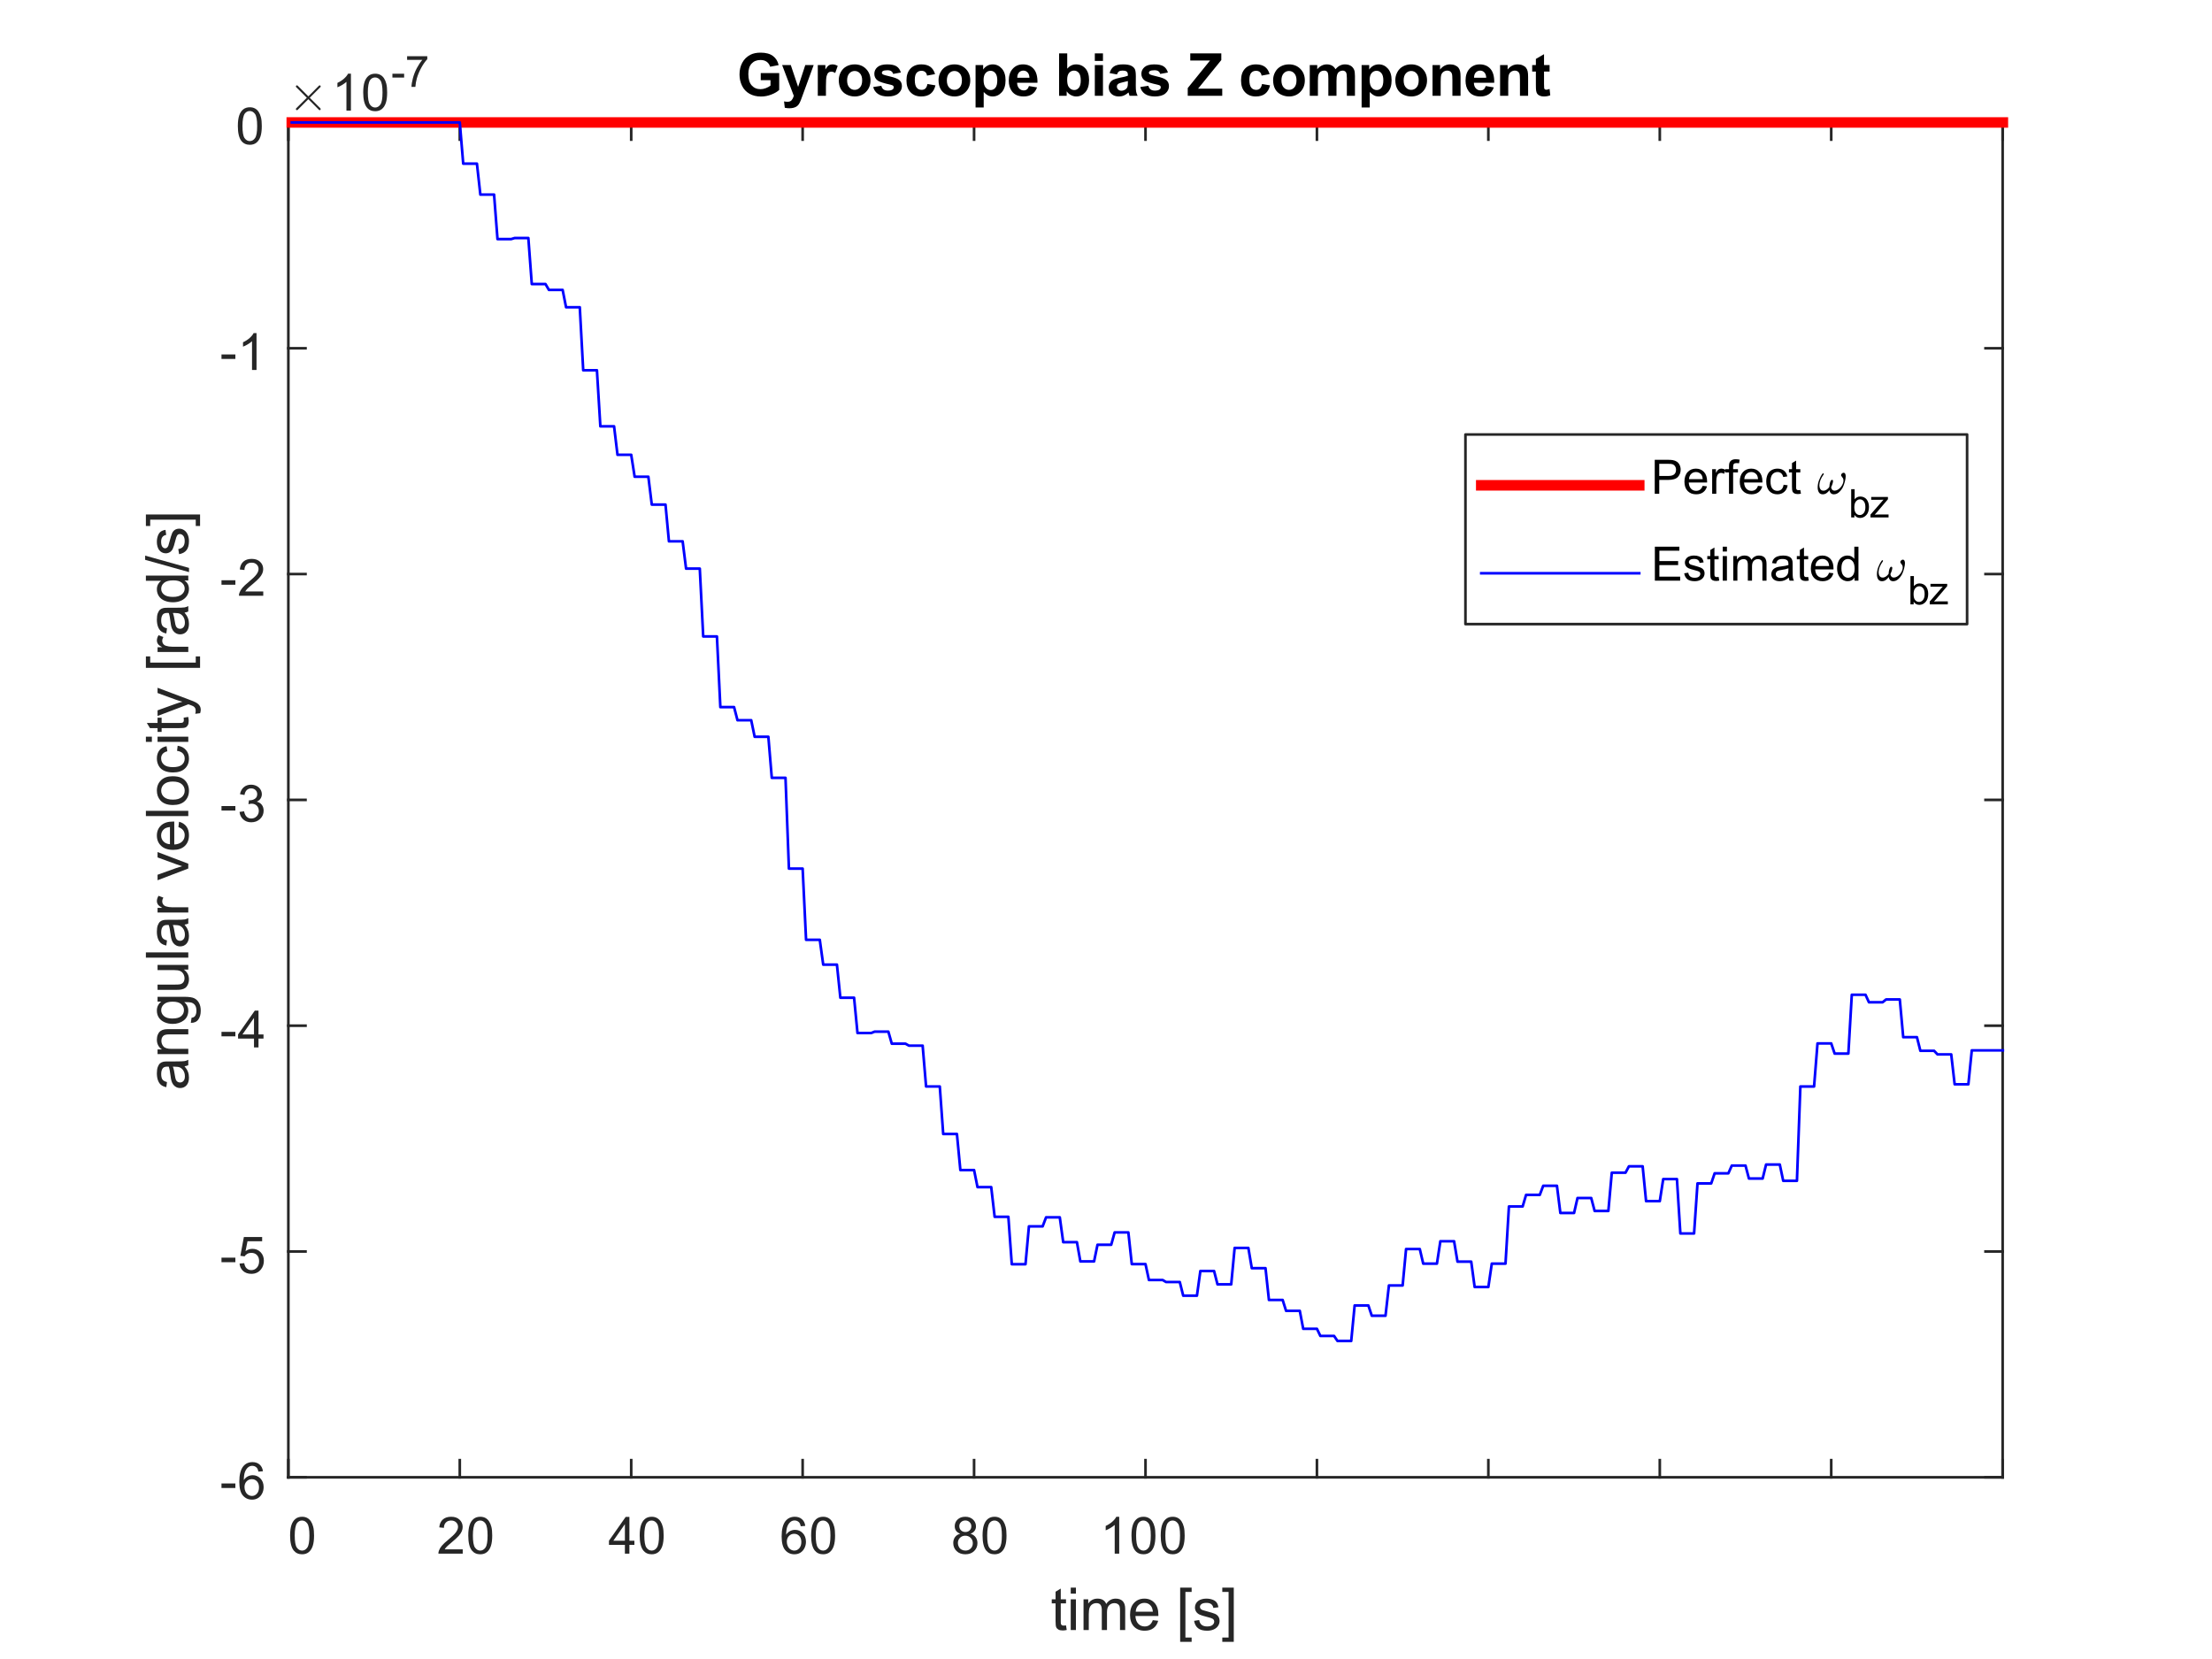 <?xml version="1.0"?>
<!DOCTYPE svg PUBLIC '-//W3C//DTD SVG 1.0//EN'
          'http://www.w3.org/TR/2001/REC-SVG-20010904/DTD/svg10.dtd'>
<svg xmlns:xlink="http://www.w3.org/1999/xlink" style="fill-opacity:1; color-rendering:auto; color-interpolation:auto; text-rendering:auto; stroke:black; stroke-linecap:square; stroke-miterlimit:10; shape-rendering:auto; stroke-opacity:1; fill:black; stroke-dasharray:none; font-weight:normal; stroke-width:1; font-family:'Dialog'; font-style:normal; stroke-linejoin:miter; font-size:12px; stroke-dashoffset:0; image-rendering:auto;" width="560" height="420" xmlns="http://www.w3.org/2000/svg"
><rect width="100%" height="100%" fill="#333333" stroke="none"/><!--Generated by the Batik Graphics2D SVG Generator--><defs id="genericDefs"
  /><g
  ><defs id="defs1"
    ><clipPath clipPathUnits="userSpaceOnUse" id="clipPath1"
      ><path d="M0 0 L560 0 L560 420 L0 420 L0 0 Z"
      /></clipPath
    ></defs
    ><g style="fill:white; stroke:white;"
    ><rect x="0" y="0" width="560" style="clip-path:url(#clipPath1); stroke:none;" height="420"
    /></g
    ><g style="fill:white; text-rendering:optimizeSpeed; color-rendering:optimizeSpeed; image-rendering:optimizeSpeed; shape-rendering:crispEdges; stroke:white; color-interpolation:sRGB;"
    ><rect x="0" width="560" height="420" y="0" style="stroke:none;"
      /><path style="stroke:none;" d="M73 374 L507 374 L507 31 L73 31 Z"
    /></g
    ><g style="fill:rgb(38,38,38); text-rendering:geometricPrecision; image-rendering:optimizeQuality; color-rendering:optimizeQuality; stroke-linejoin:round; stroke:rgb(38,38,38); color-interpolation:linearRGB; stroke-width:0.667;"
    ><line y2="374" style="fill:none;" x1="73" x2="507" y1="374"
      /><line y2="31" style="fill:none;" x1="73" x2="507" y1="31"
      /><line y2="369.66" style="fill:none;" x1="73" x2="73" y1="374"
      /><line y2="369.66" style="fill:none;" x1="116.4" x2="116.4" y1="374"
      /><line y2="369.66" style="fill:none;" x1="159.8" x2="159.8" y1="374"
      /><line y2="369.66" style="fill:none;" x1="203.2" x2="203.2" y1="374"
      /><line y2="369.66" style="fill:none;" x1="246.6" x2="246.6" y1="374"
      /><line y2="369.66" style="fill:none;" x1="290" x2="290" y1="374"
      /><line y2="369.66" style="fill:none;" x1="333.4" x2="333.4" y1="374"
      /><line y2="369.66" style="fill:none;" x1="376.8" x2="376.8" y1="374"
      /><line y2="369.66" style="fill:none;" x1="420.2" x2="420.2" y1="374"
      /><line y2="369.66" style="fill:none;" x1="463.6" x2="463.6" y1="374"
      /><line y2="369.66" style="fill:none;" x1="507" x2="507" y1="374"
      /><line y2="35.34" style="fill:none;" x1="73" x2="73" y1="31"
      /><line y2="35.34" style="fill:none;" x1="116.4" x2="116.4" y1="31"
      /><line y2="35.34" style="fill:none;" x1="159.8" x2="159.8" y1="31"
      /><line y2="35.34" style="fill:none;" x1="203.2" x2="203.2" y1="31"
      /><line y2="35.34" style="fill:none;" x1="246.6" x2="246.6" y1="31"
      /><line y2="35.34" style="fill:none;" x1="290" x2="290" y1="31"
      /><line y2="35.34" style="fill:none;" x1="333.4" x2="333.4" y1="31"
      /><line y2="35.34" style="fill:none;" x1="376.8" x2="376.8" y1="31"
      /><line y2="35.34" style="fill:none;" x1="420.2" x2="420.2" y1="31"
      /><line y2="35.34" style="fill:none;" x1="463.6" x2="463.6" y1="31"
      /><line y2="35.34" style="fill:none;" x1="507" x2="507" y1="31"
    /></g
    ><g transform="translate(73,379.333)" style="font-size:13.333px; fill:rgb(38,38,38); text-rendering:geometricPrecision; image-rendering:optimizeQuality; color-rendering:optimizeQuality; font-family:'SansSerif'; stroke:rgb(38,38,38); color-interpolation:linearRGB;"
    ><path style="stroke:none;" d="M0.444 9.406 Q0.444 7.766 0.78 6.758 Q1.116 5.75 1.788 5.203 Q2.46 4.656 3.475 4.656 Q4.225 4.656 4.788 4.961 Q5.35 5.266 5.718 5.828 Q6.085 6.391 6.296 7.211 Q6.507 8.031 6.507 9.406 Q6.507 11.047 6.171 12.055 Q5.835 13.062 5.163 13.609 Q4.491 14.156 3.475 14.156 Q2.132 14.156 1.35 13.188 Q0.444 12.031 0.444 9.406 ZM1.616 9.406 Q1.616 11.703 2.147 12.461 Q2.679 13.219 3.475 13.219 Q4.257 13.219 4.796 12.461 Q5.335 11.703 5.335 9.406 Q5.335 7.109 4.796 6.359 Q4.257 5.609 3.46 5.609 Q2.679 5.609 2.194 6.266 Q1.616 7.125 1.616 9.406 Z"
    /></g
    ><g transform="translate(116.4,379.333)" style="font-size:13.333px; fill:rgb(38,38,38); text-rendering:geometricPrecision; image-rendering:optimizeQuality; color-rendering:optimizeQuality; font-family:'SansSerif'; stroke:rgb(38,38,38); color-interpolation:linearRGB;"
    ><path style="stroke:none;" d="M0.746 12.906 L0.746 14 L-5.411 14 Q-5.426 13.594 -5.27 13.203 Q-5.036 12.578 -4.52 11.969 Q-4.005 11.359 -3.02 10.562 Q-1.504 9.312 -0.973 8.586 Q-0.442 7.859 -0.442 7.219 Q-0.442 6.531 -0.926 6.07 Q-1.411 5.609 -2.192 5.609 Q-3.02 5.609 -3.512 6.102 Q-4.005 6.594 -4.02 7.469 L-5.192 7.344 Q-5.067 6.031 -4.286 5.344 Q-3.505 4.656 -2.176 4.656 Q-0.833 4.656 -0.051 5.398 Q0.73 6.141 0.73 7.234 Q0.73 7.797 0.503 8.336 Q0.277 8.875 -0.255 9.477 Q-0.786 10.078 -2.02 11.109 Q-3.051 11.969 -3.34 12.281 Q-3.63 12.594 -3.817 12.906 L0.746 12.906 ZM2.149 9.406 Q2.149 7.766 2.485 6.758 Q2.821 5.75 3.493 5.203 Q4.165 4.656 5.181 4.656 Q5.931 4.656 6.493 4.961 Q7.056 5.266 7.423 5.828 Q7.79 6.391 8.001 7.211 Q8.212 8.031 8.212 9.406 Q8.212 11.047 7.876 12.055 Q7.54 13.062 6.868 13.609 Q6.196 14.156 5.181 14.156 Q3.837 14.156 3.055 13.188 Q2.149 12.031 2.149 9.406 ZM3.321 9.406 Q3.321 11.703 3.852 12.461 Q4.384 13.219 5.181 13.219 Q5.962 13.219 6.501 12.461 Q7.04 11.703 7.04 9.406 Q7.04 7.109 6.501 6.359 Q5.962 5.609 5.165 5.609 Q4.384 5.609 3.899 6.266 Q3.321 7.125 3.321 9.406 Z"
    /></g
    ><g transform="translate(159.8,379.333)" style="font-size:13.333px; fill:rgb(38,38,38); text-rendering:geometricPrecision; image-rendering:optimizeQuality; color-rendering:optimizeQuality; font-family:'SansSerif'; stroke:rgb(38,38,38); color-interpolation:linearRGB;"
    ><path style="stroke:none;" d="M-1.598 14 L-1.598 11.766 L-5.63 11.766 L-5.63 10.719 L-1.395 4.688 L-0.458 4.688 L-0.458 10.719 L0.808 10.719 L0.808 11.766 L-0.458 11.766 L-0.458 14 L-1.598 14 ZM-1.598 10.719 L-1.598 6.531 L-4.52 10.719 L-1.598 10.719 ZM2.149 9.406 Q2.149 7.766 2.485 6.758 Q2.821 5.75 3.493 5.203 Q4.165 4.656 5.181 4.656 Q5.931 4.656 6.493 4.961 Q7.056 5.266 7.423 5.828 Q7.79 6.391 8.001 7.211 Q8.212 8.031 8.212 9.406 Q8.212 11.047 7.876 12.055 Q7.54 13.062 6.868 13.609 Q6.196 14.156 5.181 14.156 Q3.837 14.156 3.055 13.188 Q2.149 12.031 2.149 9.406 ZM3.321 9.406 Q3.321 11.703 3.852 12.461 Q4.384 13.219 5.181 13.219 Q5.962 13.219 6.501 12.461 Q7.04 11.703 7.04 9.406 Q7.04 7.109 6.501 6.359 Q5.962 5.609 5.165 5.609 Q4.384 5.609 3.899 6.266 Q3.321 7.125 3.321 9.406 Z"
    /></g
    ><g transform="translate(203.2,379.333)" style="font-size:13.333px; fill:rgb(38,38,38); text-rendering:geometricPrecision; image-rendering:optimizeQuality; color-rendering:optimizeQuality; font-family:'SansSerif'; stroke:rgb(38,38,38); color-interpolation:linearRGB;"
    ><path style="stroke:none;" d="M0.667 6.969 L-0.473 7.062 Q-0.614 6.391 -0.895 6.078 Q-1.364 5.594 -2.036 5.594 Q-2.583 5.594 -3.005 5.906 Q-3.536 6.297 -3.848 7.047 Q-4.161 7.797 -4.176 9.203 Q-3.77 8.578 -3.168 8.273 Q-2.567 7.969 -1.911 7.969 Q-0.77 7.969 0.035 8.805 Q0.839 9.641 0.839 10.984 Q0.839 11.859 0.457 12.609 Q0.074 13.359 -0.583 13.758 Q-1.239 14.156 -2.083 14.156 Q-3.505 14.156 -4.411 13.109 Q-5.317 12.062 -5.317 9.641 Q-5.317 6.953 -4.317 5.719 Q-3.442 4.656 -1.973 4.656 Q-0.879 4.656 -0.176 5.273 Q0.527 5.891 0.667 6.969 ZM-4.005 10.984 Q-4.005 11.578 -3.755 12.117 Q-3.505 12.656 -3.051 12.938 Q-2.598 13.219 -2.098 13.219 Q-1.379 13.219 -0.856 12.633 Q-0.333 12.047 -0.333 11.047 Q-0.333 10.078 -0.848 9.523 Q-1.364 8.969 -2.145 8.969 Q-2.926 8.969 -3.465 9.523 Q-4.005 10.078 -4.005 10.984 ZM2.149 9.406 Q2.149 7.766 2.485 6.758 Q2.821 5.75 3.493 5.203 Q4.165 4.656 5.181 4.656 Q5.931 4.656 6.493 4.961 Q7.056 5.266 7.423 5.828 Q7.79 6.391 8.001 7.211 Q8.212 8.031 8.212 9.406 Q8.212 11.047 7.876 12.055 Q7.54 13.062 6.868 13.609 Q6.196 14.156 5.181 14.156 Q3.837 14.156 3.055 13.188 Q2.149 12.031 2.149 9.406 ZM3.321 9.406 Q3.321 11.703 3.852 12.461 Q4.384 13.219 5.181 13.219 Q5.962 13.219 6.501 12.461 Q7.04 11.703 7.04 9.406 Q7.04 7.109 6.501 6.359 Q5.962 5.609 5.165 5.609 Q4.384 5.609 3.899 6.266 Q3.321 7.125 3.321 9.406 Z"
    /></g
    ><g transform="translate(246.6,379.333)" style="font-size:13.333px; fill:rgb(38,38,38); text-rendering:geometricPrecision; image-rendering:optimizeQuality; color-rendering:optimizeQuality; font-family:'SansSerif'; stroke:rgb(38,38,38); color-interpolation:linearRGB;"
    ><path style="stroke:none;" d="M-3.505 8.953 Q-4.208 8.688 -4.551 8.211 Q-4.895 7.734 -4.895 7.062 Q-4.895 6.047 -4.168 5.352 Q-3.442 4.656 -2.223 4.656 Q-1.004 4.656 -0.262 5.367 Q0.48 6.078 0.48 7.094 Q0.48 7.734 0.136 8.211 Q-0.208 8.688 -0.895 8.953 Q-0.036 9.234 0.41 9.859 Q0.855 10.484 0.855 11.344 Q0.855 12.531 0.011 13.344 Q-0.833 14.156 -2.208 14.156 Q-3.583 14.156 -4.426 13.344 Q-5.27 12.531 -5.27 11.312 Q-5.27 10.406 -4.809 9.789 Q-4.348 9.172 -3.505 8.953 ZM-3.739 7.016 Q-3.739 7.672 -3.309 8.094 Q-2.88 8.516 -2.208 8.516 Q-1.536 8.516 -1.114 8.102 Q-0.692 7.688 -0.692 7.078 Q-0.692 6.453 -1.129 6.023 Q-1.567 5.594 -2.208 5.594 Q-2.864 5.594 -3.301 6.016 Q-3.739 6.438 -3.739 7.016 ZM-4.098 11.312 Q-4.098 11.797 -3.864 12.258 Q-3.63 12.719 -3.176 12.969 Q-2.723 13.219 -2.192 13.219 Q-1.379 13.219 -0.848 12.695 Q-0.317 12.172 -0.317 11.359 Q-0.317 10.531 -0.864 9.992 Q-1.411 9.453 -2.239 9.453 Q-3.036 9.453 -3.567 9.984 Q-4.098 10.516 -4.098 11.312 ZM2.149 9.406 Q2.149 7.766 2.485 6.758 Q2.821 5.75 3.493 5.203 Q4.165 4.656 5.181 4.656 Q5.931 4.656 6.493 4.961 Q7.056 5.266 7.423 5.828 Q7.79 6.391 8.001 7.211 Q8.212 8.031 8.212 9.406 Q8.212 11.047 7.876 12.055 Q7.54 13.062 6.868 13.609 Q6.196 14.156 5.181 14.156 Q3.837 14.156 3.055 13.188 Q2.149 12.031 2.149 9.406 ZM3.321 9.406 Q3.321 11.703 3.852 12.461 Q4.384 13.219 5.181 13.219 Q5.962 13.219 6.501 12.461 Q7.04 11.703 7.04 9.406 Q7.04 7.109 6.501 6.359 Q5.962 5.609 5.165 5.609 Q4.384 5.609 3.899 6.266 Q3.321 7.125 3.321 9.406 Z"
    /></g
    ><g transform="translate(290,379.333)" style="font-size:13.333px; fill:rgb(38,38,38); text-rendering:geometricPrecision; image-rendering:optimizeQuality; color-rendering:optimizeQuality; font-family:'SansSerif'; stroke:rgb(38,38,38); color-interpolation:linearRGB;"
    ><path style="stroke:none;" d="M-6.656 14 L-7.797 14 L-7.797 6.719 Q-8.219 7.109 -8.883 7.508 Q-9.547 7.906 -10.078 8.094 L-10.078 6.984 Q-9.125 6.547 -8.406 5.906 Q-7.688 5.266 -7.391 4.656 L-6.656 4.656 L-6.656 14 ZM-3.549 9.406 Q-3.549 7.766 -3.213 6.758 Q-2.877 5.75 -2.206 5.203 Q-1.534 4.656 -0.518 4.656 Q0.232 4.656 0.794 4.961 Q1.357 5.266 1.724 5.828 Q2.091 6.391 2.302 7.211 Q2.513 8.031 2.513 9.406 Q2.513 11.047 2.177 12.055 Q1.841 13.062 1.169 13.609 Q0.497 14.156 -0.518 14.156 Q-1.862 14.156 -2.643 13.188 Q-3.549 12.031 -3.549 9.406 ZM-2.377 9.406 Q-2.377 11.703 -1.846 12.461 Q-1.315 13.219 -0.518 13.219 Q0.263 13.219 0.802 12.461 Q1.341 11.703 1.341 9.406 Q1.341 7.109 0.802 6.359 Q0.263 5.609 -0.534 5.609 Q-1.315 5.609 -1.799 6.266 Q-2.377 7.125 -2.377 9.406 ZM3.854 9.406 Q3.854 7.766 4.19 6.758 Q4.526 5.75 5.198 5.203 Q5.87 4.656 6.886 4.656 Q7.636 4.656 8.198 4.961 Q8.761 5.266 9.128 5.828 Q9.495 6.391 9.706 7.211 Q9.917 8.031 9.917 9.406 Q9.917 11.047 9.581 12.055 Q9.245 13.062 8.573 13.609 Q7.901 14.156 6.886 14.156 Q5.542 14.156 4.761 13.188 Q3.854 12.031 3.854 9.406 ZM5.026 9.406 Q5.026 11.703 5.558 12.461 Q6.089 13.219 6.886 13.219 Q7.667 13.219 8.206 12.461 Q8.745 11.703 8.745 9.406 Q8.745 7.109 8.206 6.359 Q7.667 5.609 6.87 5.609 Q6.089 5.609 5.604 6.266 Q5.026 7.125 5.026 9.406 Z"
    /></g
    ><g transform="translate(290,397.667)" style="font-size:14.667px; fill:rgb(38,38,38); text-rendering:geometricPrecision; image-rendering:optimizeQuality; color-rendering:optimizeQuality; font-family:'SansSerif'; stroke:rgb(38,38,38); color-interpolation:linearRGB;"
    ><path style="stroke:none;" d="M-20.125 13.828 L-19.938 14.984 Q-20.5 15.109 -20.938 15.109 Q-21.656 15.109 -22.055 14.875 Q-22.453 14.641 -22.609 14.273 Q-22.766 13.906 -22.766 12.719 L-22.766 8.25 L-23.734 8.25 L-23.734 7.219 L-22.766 7.219 L-22.766 5.297 L-21.453 4.5 L-21.453 7.219 L-20.125 7.219 L-20.125 8.25 L-21.453 8.25 L-21.453 12.797 Q-21.453 13.359 -21.383 13.523 Q-21.312 13.688 -21.156 13.781 Q-21 13.875 -20.719 13.875 Q-20.484 13.875 -20.125 13.828 ZM-18.928 5.781 L-18.928 4.266 L-17.616 4.266 L-17.616 5.781 L-18.928 5.781 ZM-18.928 15 L-18.928 7.219 L-17.616 7.219 L-17.616 15 L-18.928 15 ZM-15.688 15 L-15.688 7.219 L-14.5 7.219 L-14.5 8.312 Q-14.141 7.734 -13.531 7.391 Q-12.922 7.047 -12.141 7.047 Q-11.281 7.047 -10.727 7.406 Q-10.172 7.766 -9.953 8.406 Q-9.031 7.047 -7.547 7.047 Q-6.391 7.047 -5.766 7.688 Q-5.141 8.328 -5.141 9.656 L-5.141 15 L-6.453 15 L-6.453 10.094 Q-6.453 9.312 -6.578 8.961 Q-6.703 8.609 -7.047 8.398 Q-7.391 8.188 -7.844 8.188 Q-8.656 8.188 -9.203 8.734 Q-9.75 9.281 -9.75 10.484 L-9.75 15 L-11.062 15 L-11.062 9.953 Q-11.062 9.062 -11.383 8.625 Q-11.703 8.188 -12.438 8.188 Q-13 8.188 -13.469 8.484 Q-13.938 8.781 -14.148 9.344 Q-14.359 9.906 -14.359 10.969 L-14.359 15 L-15.688 15 ZM1.849 12.5 L3.209 12.656 Q2.896 13.859 2.021 14.516 Q1.146 15.172 -0.213 15.172 Q-1.916 15.172 -2.916 14.125 Q-3.916 13.078 -3.916 11.172 Q-3.916 9.219 -2.901 8.133 Q-1.885 7.047 -0.276 7.047 Q1.287 7.047 2.271 8.109 Q3.256 9.172 3.256 11.094 Q3.256 11.219 3.256 11.453 L-2.557 11.453 Q-2.479 12.734 -1.83 13.414 Q-1.182 14.094 -0.198 14.094 Q0.521 14.094 1.037 13.711 Q1.552 13.328 1.849 12.5 ZM-2.479 10.359 L1.865 10.359 Q1.771 9.375 1.365 8.891 Q0.74 8.125 -0.26 8.125 Q-1.182 8.125 -1.799 8.734 Q-2.416 9.344 -2.479 10.359 ZM8.776 17.984 L8.776 4.266 L11.682 4.266 L11.682 5.359 L10.104 5.359 L10.104 16.891 L11.682 16.891 L11.682 17.984 L8.776 17.984 ZM12.301 12.672 L13.598 12.469 Q13.707 13.25 14.207 13.672 Q14.707 14.094 15.613 14.094 Q16.52 14.094 16.957 13.727 Q17.395 13.359 17.395 12.859 Q17.395 12.406 17.004 12.156 Q16.738 11.969 15.66 11.703 Q14.207 11.344 13.652 11.07 Q13.098 10.797 12.809 10.328 Q12.52 9.859 12.52 9.281 Q12.52 8.766 12.754 8.32 Q12.988 7.875 13.395 7.594 Q13.707 7.359 14.238 7.203 Q14.77 7.047 15.379 7.047 Q16.285 7.047 16.98 7.312 Q17.676 7.578 18.004 8.023 Q18.332 8.469 18.457 9.234 L17.176 9.406 Q17.082 8.797 16.66 8.461 Q16.238 8.125 15.473 8.125 Q14.566 8.125 14.176 8.43 Q13.785 8.734 13.785 9.141 Q13.785 9.391 13.941 9.594 Q14.113 9.812 14.457 9.953 Q14.645 10.016 15.613 10.281 Q17.02 10.656 17.574 10.891 Q18.129 11.125 18.441 11.586 Q18.754 12.047 18.754 12.719 Q18.754 13.375 18.371 13.953 Q17.988 14.531 17.262 14.852 Q16.535 15.172 15.613 15.172 Q14.098 15.172 13.309 14.547 Q12.52 13.922 12.301 12.672 ZM22.348 17.984 L19.441 17.984 L19.441 16.891 L21.035 16.891 L21.035 5.359 L19.441 5.359 L19.441 4.266 L22.348 4.266 L22.348 17.984 Z"
    /></g
    ><g style="fill:rgb(38,38,38); text-rendering:geometricPrecision; image-rendering:optimizeQuality; color-rendering:optimizeQuality; stroke-linejoin:round; stroke:rgb(38,38,38); color-interpolation:linearRGB; stroke-width:0.667;"
    ><line y2="31" style="fill:none;" x1="73" x2="73" y1="374"
      /><line y2="31" style="fill:none;" x1="507" x2="507" y1="374"
      /><line y2="374" style="fill:none;" x1="73" x2="77.34" y1="374"
      /><line y2="316.833" style="fill:none;" x1="73" x2="77.34" y1="316.833"
      /><line y2="259.667" style="fill:none;" x1="73" x2="77.34" y1="259.667"
      /><line y2="202.5" style="fill:none;" x1="73" x2="77.34" y1="202.5"
      /><line y2="145.333" style="fill:none;" x1="73" x2="77.34" y1="145.333"
      /><line y2="88.167" style="fill:none;" x1="73" x2="77.34" y1="88.167"
      /><line y2="31" style="fill:none;" x1="73" x2="77.34" y1="31"
      /><line y2="374" style="fill:none;" x1="507" x2="502.66" y1="374"
      /><line y2="316.833" style="fill:none;" x1="507" x2="502.66" y1="316.833"
      /><line y2="259.667" style="fill:none;" x1="507" x2="502.66" y1="259.667"
      /><line y2="202.5" style="fill:none;" x1="507" x2="502.66" y1="202.5"
      /><line y2="145.333" style="fill:none;" x1="507" x2="502.66" y1="145.333"
      /><line y2="88.167" style="fill:none;" x1="507" x2="502.66" y1="88.167"
      /><line y2="31" style="fill:none;" x1="507" x2="502.66" y1="31"
    /></g
    ><g transform="translate(67.667,374)" style="font-size:13.333px; fill:rgb(38,38,38); text-rendering:geometricPrecision; image-rendering:optimizeQuality; color-rendering:optimizeQuality; font-family:'SansSerif'; stroke:rgb(38,38,38); color-interpolation:linearRGB;"
    ><path style="stroke:none;" d="M-11.594 2.703 L-11.594 1.562 L-8.078 1.562 L-8.078 2.703 L-11.594 2.703 ZM-1.098 -1.531 L-2.239 -1.438 Q-2.379 -2.109 -2.661 -2.422 Q-3.129 -2.906 -3.801 -2.906 Q-4.348 -2.906 -4.77 -2.594 Q-5.301 -2.203 -5.614 -1.453 Q-5.926 -0.703 -5.942 0.703 Q-5.536 0.078 -4.934 -0.227 Q-4.332 -0.531 -3.676 -0.531 Q-2.536 -0.531 -1.731 0.305 Q-0.926 1.141 -0.926 2.484 Q-0.926 3.359 -1.309 4.109 Q-1.692 4.859 -2.348 5.258 Q-3.004 5.656 -3.848 5.656 Q-5.27 5.656 -6.176 4.609 Q-7.082 3.562 -7.082 1.141 Q-7.082 -1.547 -6.082 -2.781 Q-5.207 -3.844 -3.739 -3.844 Q-2.645 -3.844 -1.942 -3.227 Q-1.239 -2.609 -1.098 -1.531 ZM-5.77 2.484 Q-5.77 3.078 -5.52 3.617 Q-5.27 4.156 -4.817 4.438 Q-4.364 4.719 -3.864 4.719 Q-3.145 4.719 -2.622 4.133 Q-2.098 3.547 -2.098 2.547 Q-2.098 1.578 -2.614 1.023 Q-3.129 0.469 -3.911 0.469 Q-4.692 0.469 -5.231 1.023 Q-5.77 1.578 -5.77 2.484 Z"
    /></g
    ><g transform="translate(67.667,316.833)" style="font-size:13.333px; fill:rgb(38,38,38); text-rendering:geometricPrecision; image-rendering:optimizeQuality; color-rendering:optimizeQuality; font-family:'SansSerif'; stroke:rgb(38,38,38); color-interpolation:linearRGB;"
    ><path style="stroke:none;" d="M-11.594 2.703 L-11.594 1.562 L-8.078 1.562 L-8.078 2.703 L-11.594 2.703 ZM-7.02 3.062 L-5.832 2.953 Q-5.692 3.844 -5.207 4.281 Q-4.723 4.719 -4.036 4.719 Q-3.208 4.719 -2.637 4.094 Q-2.067 3.469 -2.067 2.453 Q-2.067 1.469 -2.614 0.906 Q-3.161 0.344 -4.051 0.344 Q-4.614 0.344 -5.059 0.594 Q-5.504 0.844 -5.754 1.234 L-6.817 1.094 L-5.926 -3.672 L-1.301 -3.672 L-1.301 -2.594 L-5.004 -2.594 L-5.504 -0.094 Q-4.676 -0.672 -3.754 -0.672 Q-2.536 -0.672 -1.7 0.172 Q-0.864 1.016 -0.864 2.344 Q-0.864 3.609 -1.598 4.531 Q-2.489 5.656 -4.036 5.656 Q-5.301 5.656 -6.106 4.945 Q-6.911 4.234 -7.02 3.062 Z"
    /></g
    ><g transform="translate(67.667,259.667)" style="font-size:13.333px; fill:rgb(38,38,38); text-rendering:geometricPrecision; image-rendering:optimizeQuality; color-rendering:optimizeQuality; font-family:'SansSerif'; stroke:rgb(38,38,38); color-interpolation:linearRGB;"
    ><path style="stroke:none;" d="M-11.594 2.703 L-11.594 1.562 L-8.078 1.562 L-8.078 2.703 L-11.594 2.703 ZM-3.364 5.5 L-3.364 3.266 L-7.395 3.266 L-7.395 2.219 L-3.161 -3.812 L-2.223 -3.812 L-2.223 2.219 L-0.958 2.219 L-0.958 3.266 L-2.223 3.266 L-2.223 5.5 L-3.364 5.5 ZM-3.364 2.219 L-3.364 -1.969 L-6.286 2.219 L-3.364 2.219 Z"
    /></g
    ><g transform="translate(67.667,202.5)" style="font-size:13.333px; fill:rgb(38,38,38); text-rendering:geometricPrecision; image-rendering:optimizeQuality; color-rendering:optimizeQuality; font-family:'SansSerif'; stroke:rgb(38,38,38); color-interpolation:linearRGB;"
    ><path style="stroke:none;" d="M-11.594 2.703 L-11.594 1.562 L-8.078 1.562 L-8.078 2.703 L-11.594 2.703 ZM-7.02 3.047 L-5.879 2.891 Q-5.676 3.859 -5.207 4.289 Q-4.739 4.719 -4.051 4.719 Q-3.254 4.719 -2.7 4.164 Q-2.145 3.609 -2.145 2.781 Q-2.145 1.984 -2.653 1.477 Q-3.161 0.969 -3.958 0.969 Q-4.286 0.969 -4.77 1.094 L-4.645 0.094 Q-4.52 0.109 -4.457 0.109 Q-3.723 0.109 -3.137 -0.273 Q-2.551 -0.656 -2.551 -1.453 Q-2.551 -2.078 -2.981 -2.492 Q-3.411 -2.906 -4.082 -2.906 Q-4.754 -2.906 -5.192 -2.484 Q-5.629 -2.062 -5.77 -1.234 L-6.911 -1.438 Q-6.692 -2.578 -5.95 -3.211 Q-5.207 -3.844 -4.114 -3.844 Q-3.348 -3.844 -2.708 -3.516 Q-2.067 -3.188 -1.723 -2.625 Q-1.379 -2.062 -1.379 -1.422 Q-1.379 -0.828 -1.708 -0.328 Q-2.036 0.172 -2.661 0.453 Q-1.848 0.656 -1.387 1.25 Q-0.926 1.844 -0.926 2.75 Q-0.926 3.969 -1.817 4.82 Q-2.708 5.672 -4.067 5.672 Q-5.286 5.672 -6.098 4.938 Q-6.911 4.203 -7.02 3.047 Z"
    /></g
    ><g transform="translate(67.667,145.333)" style="font-size:13.333px; fill:rgb(38,38,38); text-rendering:geometricPrecision; image-rendering:optimizeQuality; color-rendering:optimizeQuality; font-family:'SansSerif'; stroke:rgb(38,38,38); color-interpolation:linearRGB;"
    ><path style="stroke:none;" d="M-11.594 2.703 L-11.594 1.562 L-8.078 1.562 L-8.078 2.703 L-11.594 2.703 ZM-1.02 4.406 L-1.02 5.5 L-7.176 5.5 Q-7.192 5.094 -7.036 4.703 Q-6.801 4.078 -6.286 3.469 Q-5.77 2.859 -4.786 2.062 Q-3.27 0.812 -2.739 0.086 Q-2.208 -0.641 -2.208 -1.281 Q-2.208 -1.969 -2.692 -2.43 Q-3.176 -2.891 -3.958 -2.891 Q-4.786 -2.891 -5.278 -2.398 Q-5.77 -1.906 -5.786 -1.031 L-6.957 -1.156 Q-6.832 -2.469 -6.051 -3.156 Q-5.27 -3.844 -3.942 -3.844 Q-2.598 -3.844 -1.817 -3.102 Q-1.036 -2.359 -1.036 -1.266 Q-1.036 -0.703 -1.262 -0.164 Q-1.489 0.375 -2.02 0.977 Q-2.551 1.578 -3.786 2.609 Q-4.817 3.469 -5.106 3.781 Q-5.395 4.094 -5.582 4.406 L-1.02 4.406 Z"
    /></g
    ><g transform="translate(67.667,88.167)" style="font-size:13.333px; fill:rgb(38,38,38); text-rendering:geometricPrecision; image-rendering:optimizeQuality; color-rendering:optimizeQuality; font-family:'SansSerif'; stroke:rgb(38,38,38); color-interpolation:linearRGB;"
    ><path style="stroke:none;" d="M-11.594 2.703 L-11.594 1.562 L-8.078 1.562 L-8.078 2.703 L-11.594 2.703 ZM-2.723 5.5 L-3.864 5.5 L-3.864 -1.781 Q-4.286 -1.391 -4.95 -0.992 Q-5.614 -0.594 -6.145 -0.406 L-6.145 -1.516 Q-5.192 -1.953 -4.473 -2.594 Q-3.754 -3.234 -3.458 -3.844 L-2.723 -3.844 L-2.723 5.5 Z"
    /></g
    ><g transform="translate(67.667,31)" style="font-size:13.333px; fill:rgb(38,38,38); text-rendering:geometricPrecision; image-rendering:optimizeQuality; color-rendering:optimizeQuality; font-family:'SansSerif'; stroke:rgb(38,38,38); color-interpolation:linearRGB;"
    ><path style="stroke:none;" d="M-7.453 0.906 Q-7.453 -0.734 -7.117 -1.742 Q-6.781 -2.75 -6.109 -3.297 Q-5.438 -3.844 -4.422 -3.844 Q-3.672 -3.844 -3.109 -3.539 Q-2.547 -3.234 -2.18 -2.672 Q-1.812 -2.109 -1.602 -1.289 Q-1.391 -0.469 -1.391 0.906 Q-1.391 2.547 -1.727 3.555 Q-2.062 4.562 -2.734 5.109 Q-3.406 5.656 -4.422 5.656 Q-5.766 5.656 -6.547 4.688 Q-7.453 3.531 -7.453 0.906 ZM-6.281 0.906 Q-6.281 3.203 -5.75 3.961 Q-5.219 4.719 -4.422 4.719 Q-3.641 4.719 -3.102 3.961 Q-2.562 3.203 -2.562 0.906 Q-2.562 -1.391 -3.102 -2.141 Q-3.641 -2.891 -4.438 -2.891 Q-5.219 -2.891 -5.703 -2.234 Q-6.281 -1.375 -6.281 0.906 Z"
    /></g
    ><g transform="translate(51.667,202.5) rotate(-90)" style="font-size:14.667px; fill:rgb(38,38,38); text-rendering:geometricPrecision; image-rendering:optimizeQuality; color-rendering:optimizeQuality; font-family:'SansSerif'; stroke:rgb(38,38,38); color-interpolation:linearRGB;"
    ><path style="stroke:none;" d="M-67.438 -4.953 Q-68.172 -4.344 -68.844 -4.086 Q-69.516 -3.828 -70.297 -3.828 Q-71.578 -3.828 -72.266 -4.453 Q-72.953 -5.078 -72.953 -6.047 Q-72.953 -6.625 -72.695 -7.094 Q-72.438 -7.562 -72.016 -7.852 Q-71.594 -8.141 -71.062 -8.281 Q-70.688 -8.391 -69.891 -8.484 Q-68.297 -8.672 -67.547 -8.938 Q-67.531 -9.203 -67.531 -9.281 Q-67.531 -10.094 -67.906 -10.422 Q-68.422 -10.859 -69.406 -10.859 Q-70.344 -10.859 -70.789 -10.539 Q-71.234 -10.219 -71.438 -9.391 L-72.734 -9.562 Q-72.562 -10.391 -72.156 -10.898 Q-71.75 -11.406 -70.984 -11.68 Q-70.219 -11.953 -69.219 -11.953 Q-68.219 -11.953 -67.602 -11.719 Q-66.984 -11.484 -66.688 -11.133 Q-66.391 -10.781 -66.281 -10.234 Q-66.219 -9.891 -66.219 -9.016 L-66.219 -7.266 Q-66.219 -5.422 -66.133 -4.938 Q-66.047 -4.453 -65.797 -4 L-67.172 -4 Q-67.375 -4.406 -67.438 -4.953 ZM-67.547 -7.906 Q-68.266 -7.609 -69.703 -7.406 Q-70.516 -7.281 -70.852 -7.141 Q-71.188 -7 -71.367 -6.719 Q-71.547 -6.438 -71.547 -6.094 Q-71.547 -5.562 -71.148 -5.211 Q-70.75 -4.859 -69.984 -4.859 Q-69.219 -4.859 -68.625 -5.195 Q-68.031 -5.531 -67.75 -6.109 Q-67.547 -6.547 -67.547 -7.422 L-67.547 -7.906 ZM-64.365 -4 L-64.365 -11.781 L-63.177 -11.781 L-63.177 -10.672 Q-62.318 -11.953 -60.693 -11.953 Q-59.989 -11.953 -59.404 -11.703 Q-58.818 -11.453 -58.521 -11.039 Q-58.224 -10.625 -58.114 -10.062 Q-58.036 -9.703 -58.036 -8.781 L-58.036 -4 L-59.364 -4 L-59.364 -8.734 Q-59.364 -9.531 -59.513 -9.93 Q-59.661 -10.328 -60.052 -10.57 Q-60.443 -10.812 -60.974 -10.812 Q-61.818 -10.812 -62.427 -10.281 Q-63.036 -9.75 -63.036 -8.25 L-63.036 -4 L-64.365 -4 ZM-56.448 -3.359 L-55.166 -3.172 Q-55.088 -2.578 -54.729 -2.297 Q-54.229 -1.938 -53.385 -1.938 Q-52.463 -1.938 -51.963 -2.305 Q-51.463 -2.672 -51.291 -3.328 Q-51.198 -3.734 -51.198 -5.016 Q-52.057 -4 -53.354 -4 Q-54.963 -4 -55.838 -5.156 Q-56.713 -6.312 -56.713 -7.938 Q-56.713 -9.047 -56.307 -9.984 Q-55.901 -10.922 -55.143 -11.438 Q-54.385 -11.953 -53.338 -11.953 Q-51.963 -11.953 -51.073 -10.844 L-51.073 -11.781 L-49.854 -11.781 L-49.854 -5.062 Q-49.854 -3.234 -50.229 -2.477 Q-50.604 -1.719 -51.401 -1.281 Q-52.198 -0.844 -53.37 -0.844 Q-54.76 -0.844 -55.62 -1.469 Q-56.479 -2.094 -56.448 -3.359 ZM-55.354 -8.031 Q-55.354 -6.5 -54.752 -5.797 Q-54.151 -5.094 -53.229 -5.094 Q-52.323 -5.094 -51.706 -5.789 Q-51.088 -6.484 -51.088 -7.984 Q-51.088 -9.406 -51.721 -10.133 Q-52.354 -10.859 -53.245 -10.859 Q-54.135 -10.859 -54.745 -10.148 Q-55.354 -9.438 -55.354 -8.031 ZM-42.953 -4 L-42.953 -5.141 Q-43.875 -3.828 -45.422 -3.828 Q-46.109 -3.828 -46.711 -4.094 Q-47.312 -4.359 -47.601 -4.758 Q-47.89 -5.156 -48 -5.734 Q-48.094 -6.109 -48.094 -6.953 L-48.094 -11.781 L-46.765 -11.781 L-46.765 -7.469 Q-46.765 -6.438 -46.687 -6.078 Q-46.562 -5.547 -46.164 -5.25 Q-45.765 -4.953 -45.172 -4.953 Q-44.578 -4.953 -44.054 -5.258 Q-43.531 -5.562 -43.312 -6.086 Q-43.094 -6.609 -43.094 -7.609 L-43.094 -11.781 L-41.781 -11.781 L-41.781 -4 L-42.953 -4 ZM-39.942 -4 L-39.942 -14.734 L-38.614 -14.734 L-38.614 -4 L-39.942 -4 ZM-31.577 -4.953 Q-32.311 -4.344 -32.983 -4.086 Q-33.655 -3.828 -34.436 -3.828 Q-35.718 -3.828 -36.405 -4.453 Q-37.093 -5.078 -37.093 -6.047 Q-37.093 -6.625 -36.835 -7.094 Q-36.577 -7.562 -36.155 -7.852 Q-35.733 -8.141 -35.202 -8.281 Q-34.827 -8.391 -34.03 -8.484 Q-32.436 -8.672 -31.686 -8.938 Q-31.671 -9.203 -31.671 -9.281 Q-31.671 -10.094 -32.046 -10.422 Q-32.561 -10.859 -33.546 -10.859 Q-34.483 -10.859 -34.928 -10.539 Q-35.374 -10.219 -35.577 -9.391 L-36.874 -9.562 Q-36.702 -10.391 -36.296 -10.898 Q-35.889 -11.406 -35.124 -11.68 Q-34.358 -11.953 -33.358 -11.953 Q-32.358 -11.953 -31.741 -11.719 Q-31.124 -11.484 -30.827 -11.133 Q-30.53 -10.781 -30.421 -10.234 Q-30.358 -9.891 -30.358 -9.016 L-30.358 -7.266 Q-30.358 -5.422 -30.272 -4.938 Q-30.186 -4.453 -29.936 -4 L-31.311 -4 Q-31.514 -4.406 -31.577 -4.953 ZM-31.686 -7.906 Q-32.405 -7.609 -33.843 -7.406 Q-34.655 -7.281 -34.991 -7.141 Q-35.327 -7 -35.507 -6.719 Q-35.686 -6.438 -35.686 -6.094 Q-35.686 -5.562 -35.288 -5.211 Q-34.889 -4.859 -34.124 -4.859 Q-33.358 -4.859 -32.764 -5.195 Q-32.171 -5.531 -31.889 -6.109 Q-31.686 -6.547 -31.686 -7.422 L-31.686 -7.906 ZM-28.52 -4 L-28.52 -11.781 L-27.332 -11.781 L-27.332 -10.594 Q-26.879 -11.422 -26.488 -11.688 Q-26.098 -11.953 -25.645 -11.953 Q-24.973 -11.953 -24.285 -11.531 L-24.738 -10.312 Q-25.223 -10.594 -25.707 -10.594 Q-26.145 -10.594 -26.488 -10.336 Q-26.832 -10.078 -26.973 -9.609 Q-27.191 -8.906 -27.191 -8.078 L-27.191 -4 L-28.52 -4 ZM-17.379 -4 L-20.348 -11.781 L-18.958 -11.781 L-17.286 -7.125 Q-17.02 -6.359 -16.786 -5.547 Q-16.614 -6.172 -16.301 -7.031 L-14.567 -11.781 L-13.208 -11.781 L-16.161 -4 L-17.379 -4 ZM-6.895 -6.5 L-5.536 -6.344 Q-5.848 -5.141 -6.723 -4.484 Q-7.598 -3.828 -8.958 -3.828 Q-10.661 -3.828 -11.661 -4.875 Q-12.661 -5.922 -12.661 -7.828 Q-12.661 -9.781 -11.645 -10.867 Q-10.629 -11.953 -9.02 -11.953 Q-7.458 -11.953 -6.473 -10.891 Q-5.489 -9.828 -5.489 -7.906 Q-5.489 -7.781 -5.489 -7.547 L-11.301 -7.547 Q-11.223 -6.266 -10.575 -5.586 Q-9.926 -4.906 -8.942 -4.906 Q-8.223 -4.906 -7.708 -5.289 Q-7.192 -5.672 -6.895 -6.5 ZM-11.223 -8.641 L-6.879 -8.641 Q-6.973 -9.625 -7.379 -10.109 Q-8.004 -10.875 -9.004 -10.875 Q-9.926 -10.875 -10.543 -10.266 Q-11.161 -9.656 -11.223 -8.641 ZM-4.103 -4 L-4.103 -14.734 L-2.775 -14.734 L-2.775 -4 L-4.103 -4 ZM-1.3 -7.891 Q-1.3 -10.047 -0.097 -11.094 Q0.903 -11.953 2.34 -11.953 Q3.95 -11.953 4.965 -10.906 Q5.981 -9.859 5.981 -8 Q5.981 -6.5 5.536 -5.641 Q5.09 -4.781 4.223 -4.305 Q3.356 -3.828 2.34 -3.828 Q0.715 -3.828 -0.292 -4.875 Q-1.3 -5.922 -1.3 -7.891 ZM0.059 -7.891 Q0.059 -6.391 0.708 -5.648 Q1.356 -4.906 2.34 -4.906 Q3.325 -4.906 3.981 -5.656 Q4.637 -6.406 4.637 -7.938 Q4.637 -9.375 3.981 -10.117 Q3.325 -10.859 2.34 -10.859 Q1.356 -10.859 0.708 -10.125 Q0.059 -9.391 0.059 -7.891 ZM12.413 -6.844 L13.71 -6.688 Q13.507 -5.344 12.624 -4.586 Q11.741 -3.828 10.476 -3.828 Q8.882 -3.828 7.913 -4.867 Q6.944 -5.906 6.944 -7.859 Q6.944 -9.125 7.359 -10.07 Q7.773 -11.016 8.624 -11.484 Q9.476 -11.953 10.476 -11.953 Q11.741 -11.953 12.554 -11.312 Q13.366 -10.672 13.585 -9.5 L12.304 -9.297 Q12.116 -10.078 11.655 -10.477 Q11.194 -10.875 10.538 -10.875 Q9.538 -10.875 8.913 -10.156 Q8.288 -9.438 8.288 -7.891 Q8.288 -6.328 8.89 -5.617 Q9.491 -4.906 10.46 -4.906 Q11.241 -4.906 11.757 -5.383 Q12.273 -5.859 12.413 -6.844 ZM14.679 -13.219 L14.679 -14.734 L15.991 -14.734 L15.991 -13.219 L14.679 -13.219 ZM14.679 -4 L14.679 -11.781 L15.991 -11.781 L15.991 -4 L14.679 -4 ZM20.81 -5.172 L20.998 -4.016 Q20.435 -3.891 19.998 -3.891 Q19.279 -3.891 18.88 -4.125 Q18.482 -4.359 18.326 -4.727 Q18.169 -5.094 18.169 -6.281 L18.169 -10.75 L17.201 -10.75 L17.201 -11.781 L18.169 -11.781 L18.169 -13.703 L19.482 -14.5 L19.482 -11.781 L20.81 -11.781 L20.81 -10.75 L19.482 -10.75 L19.482 -6.203 Q19.482 -5.641 19.552 -5.477 Q19.623 -5.312 19.779 -5.219 Q19.935 -5.125 20.216 -5.125 Q20.451 -5.125 20.81 -5.172 ZM21.945 -1 L21.788 -2.234 Q22.226 -2.125 22.538 -2.125 Q22.991 -2.125 23.249 -2.273 Q23.507 -2.422 23.679 -2.688 Q23.804 -2.875 24.085 -3.656 Q24.116 -3.766 24.195 -3.984 L21.241 -11.781 L22.663 -11.781 L24.288 -7.281 Q24.601 -6.422 24.851 -5.469 Q25.085 -6.375 25.398 -7.25 L27.054 -11.781 L28.382 -11.781 L25.413 -3.875 Q24.945 -2.594 24.679 -2.109 Q24.32 -1.453 23.866 -1.148 Q23.413 -0.844 22.788 -0.844 Q22.413 -0.844 21.945 -1 ZM33.423 -1.016 L33.423 -14.734 L36.329 -14.734 L36.329 -13.641 L34.751 -13.641 L34.751 -2.109 L36.329 -2.109 L36.329 -1.016 L33.423 -1.016 ZM37.448 -4 L37.448 -11.781 L38.635 -11.781 L38.635 -10.594 Q39.089 -11.422 39.479 -11.688 Q39.87 -11.953 40.323 -11.953 Q40.995 -11.953 41.682 -11.531 L41.229 -10.312 Q40.745 -10.594 40.26 -10.594 Q39.823 -10.594 39.479 -10.336 Q39.135 -10.078 38.995 -9.609 Q38.776 -8.906 38.776 -8.078 L38.776 -4 L37.448 -4 ZM47.422 -4.953 Q46.688 -4.344 46.016 -4.086 Q45.344 -3.828 44.563 -3.828 Q43.282 -3.828 42.594 -4.453 Q41.907 -5.078 41.907 -6.047 Q41.907 -6.625 42.164 -7.094 Q42.422 -7.562 42.844 -7.852 Q43.266 -8.141 43.797 -8.281 Q44.172 -8.391 44.969 -8.484 Q46.563 -8.672 47.313 -8.938 Q47.328 -9.203 47.328 -9.281 Q47.328 -10.094 46.953 -10.422 Q46.438 -10.859 45.453 -10.859 Q44.516 -10.859 44.071 -10.539 Q43.625 -10.219 43.422 -9.391 L42.125 -9.562 Q42.297 -10.391 42.703 -10.898 Q43.11 -11.406 43.875 -11.68 Q44.641 -11.953 45.641 -11.953 Q46.641 -11.953 47.258 -11.719 Q47.875 -11.484 48.172 -11.133 Q48.469 -10.781 48.578 -10.234 Q48.641 -9.891 48.641 -9.016 L48.641 -7.266 Q48.641 -5.422 48.727 -4.938 Q48.813 -4.453 49.063 -4 L47.688 -4 Q47.485 -4.406 47.422 -4.953 ZM47.313 -7.906 Q46.594 -7.609 45.157 -7.406 Q44.344 -7.281 44.008 -7.141 Q43.672 -7 43.493 -6.719 Q43.313 -6.438 43.313 -6.094 Q43.313 -5.562 43.711 -5.211 Q44.11 -4.859 44.875 -4.859 Q45.641 -4.859 46.235 -5.195 Q46.828 -5.531 47.11 -6.109 Q47.313 -6.547 47.313 -7.422 L47.313 -7.906 ZM55.542 -4 L55.542 -4.984 Q54.808 -3.828 53.37 -3.828 Q52.448 -3.828 51.667 -4.336 Q50.886 -4.844 50.456 -5.766 Q50.026 -6.688 50.026 -7.875 Q50.026 -9.047 50.417 -9.992 Q50.808 -10.938 51.581 -11.445 Q52.355 -11.953 53.308 -11.953 Q54.011 -11.953 54.566 -11.656 Q55.12 -11.359 55.464 -10.891 L55.464 -14.734 L56.776 -14.734 L56.776 -4 L55.542 -4 ZM51.386 -7.875 Q51.386 -6.391 52.011 -5.648 Q52.636 -4.906 53.495 -4.906 Q54.355 -4.906 54.964 -5.617 Q55.573 -6.328 55.573 -7.766 Q55.573 -9.375 54.956 -10.117 Q54.339 -10.859 53.433 -10.859 Q52.558 -10.859 51.972 -10.141 Q51.386 -9.422 51.386 -7.875 ZM57.662 -3.812 L60.771 -14.922 L61.834 -14.922 L58.724 -3.812 L57.662 -3.812 ZM62.203 -6.328 L63.5 -6.531 Q63.609 -5.75 64.109 -5.328 Q64.609 -4.906 65.515 -4.906 Q66.421 -4.906 66.859 -5.273 Q67.296 -5.641 67.296 -6.141 Q67.296 -6.594 66.906 -6.844 Q66.64 -7.031 65.562 -7.297 Q64.109 -7.656 63.554 -7.93 Q63 -8.203 62.711 -8.672 Q62.422 -9.141 62.422 -9.719 Q62.422 -10.234 62.656 -10.68 Q62.89 -11.125 63.297 -11.406 Q63.609 -11.641 64.14 -11.797 Q64.671 -11.953 65.281 -11.953 Q66.187 -11.953 66.882 -11.688 Q67.578 -11.422 67.906 -10.977 Q68.234 -10.531 68.359 -9.766 L67.078 -9.594 Q66.984 -10.203 66.562 -10.539 Q66.14 -10.875 65.375 -10.875 Q64.468 -10.875 64.078 -10.57 Q63.687 -10.266 63.687 -9.859 Q63.687 -9.609 63.843 -9.406 Q64.015 -9.188 64.359 -9.047 Q64.546 -8.984 65.515 -8.719 Q66.921 -8.344 67.476 -8.109 Q68.031 -7.875 68.343 -7.414 Q68.656 -6.953 68.656 -6.281 Q68.656 -5.625 68.273 -5.047 Q67.89 -4.469 67.164 -4.148 Q66.437 -3.828 65.515 -3.828 Q64 -3.828 63.211 -4.453 Q62.422 -5.078 62.203 -6.328 ZM72.25 -1.016 L69.343 -1.016 L69.343 -2.109 L70.937 -2.109 L70.937 -13.641 L69.343 -13.641 L69.343 -14.734 L72.25 -14.734 L72.25 -1.016 Z"
    /></g
    ><g transform="translate(73,28)" style="font-size:13.333px; fill:rgb(38,38,38); text-rendering:geometricPrecision; image-rendering:optimizeQuality; color-rendering:optimizeQuality; font-family:'mwb_cmsy10'; stroke:rgb(38,38,38); color-interpolation:linearRGB;"
    ><path style="stroke:none;" d="M1.906 -0.375 Q1.906 -0.469 1.969 -0.562 L4.672 -3.25 L1.969 -5.953 Q1.906 -6.016 1.906 -6.125 Q1.906 -6.219 1.984 -6.305 Q2.062 -6.391 2.172 -6.391 Q2.266 -6.391 2.375 -6.297 L5.062 -3.609 L7.734 -6.297 Q7.844 -6.391 7.922 -6.391 Q8.031 -6.391 8.109 -6.312 Q8.188 -6.234 8.188 -6.125 Q8.188 -6.016 8.125 -5.953 L5.422 -3.25 L8.125 -0.562 Q8.188 -0.469 8.188 -0.375 Q8.188 -0.266 8.109 -0.188 Q8.031 -0.109 7.922 -0.109 Q7.828 -0.109 7.734 -0.203 L5.062 -2.891 L2.375 -0.203 Q2.266 -0.109 2.172 -0.109 Q2.062 -0.109 1.984 -0.195 Q1.906 -0.281 1.906 -0.375 Z"
    /></g
    ><g transform="translate(84,28)" style="font-size:13.333px; fill:rgb(38,38,38); text-rendering:geometricPrecision; image-rendering:optimizeQuality; color-rendering:optimizeQuality; font-family:'SansSerif'; stroke:rgb(38,38,38); color-interpolation:linearRGB;"
    ><path style="stroke:none;" d="M4.844 0 L3.703 0 L3.703 -7.281 Q3.281 -6.891 2.617 -6.492 Q1.953 -6.094 1.422 -5.906 L1.422 -7.016 Q2.375 -7.453 3.094 -8.094 Q3.812 -8.734 4.109 -9.344 L4.844 -9.344 L4.844 0 ZM7.951 -4.594 Q7.951 -6.234 8.287 -7.242 Q8.623 -8.25 9.294 -8.797 Q9.966 -9.344 10.982 -9.344 Q11.732 -9.344 12.294 -9.039 Q12.857 -8.734 13.224 -8.172 Q13.591 -7.609 13.802 -6.789 Q14.013 -5.969 14.013 -4.594 Q14.013 -2.953 13.677 -1.945 Q13.341 -0.938 12.669 -0.391 Q11.998 0.156 10.982 0.156 Q9.638 0.156 8.857 -0.812 Q7.951 -1.969 7.951 -4.594 ZM9.123 -4.594 Q9.123 -2.297 9.654 -1.539 Q10.185 -0.781 10.982 -0.781 Q11.763 -0.781 12.302 -1.539 Q12.841 -2.297 12.841 -4.594 Q12.841 -6.891 12.302 -7.641 Q11.763 -8.391 10.966 -8.391 Q10.185 -8.391 9.701 -7.734 Q9.123 -6.875 9.123 -4.594 Z"
    /></g
    ><g transform="translate(99,22)" style="font-size:10.667px; fill:rgb(38,38,38); text-rendering:geometricPrecision; image-rendering:optimizeQuality; color-rendering:optimizeQuality; font-family:'SansSerif'; stroke:rgb(38,38,38); color-interpolation:linearRGB;"
    ><path style="stroke:none;" d="M0.344 -2.359 L0.344 -3.328 L3.312 -3.328 L3.312 -2.359 L0.344 -2.359 ZM4.064 -6.844 L4.064 -7.766 L9.174 -7.766 L9.174 -7.016 Q8.408 -6.219 7.674 -4.891 Q6.939 -3.562 6.533 -2.172 Q6.252 -1.172 6.158 0 L5.174 0 Q5.189 -0.922 5.541 -2.242 Q5.892 -3.562 6.541 -4.781 Q7.189 -6 7.924 -6.844 L4.064 -6.844 Z"
    /></g
    ><g transform="translate(290,28.25)" style="font-size:14.667px; text-rendering:geometricPrecision; image-rendering:optimizeQuality; color-rendering:optimizeQuality; font-family:'SansSerif'; color-interpolation:linearRGB; font-weight:bold;"
    ><path style="stroke:none;" d="M-97.406 -7.953 L-97.406 -9.75 L-92.734 -9.75 L-92.734 -5.484 Q-93.422 -4.828 -94.711 -4.32 Q-96 -3.812 -97.328 -3.812 Q-99.016 -3.812 -100.266 -4.523 Q-101.516 -5.234 -102.148 -6.547 Q-102.781 -7.859 -102.781 -9.406 Q-102.781 -11.078 -102.078 -12.383 Q-101.375 -13.688 -100.016 -14.391 Q-98.984 -14.922 -97.453 -14.922 Q-95.453 -14.922 -94.328 -14.086 Q-93.203 -13.25 -92.875 -11.766 L-95.031 -11.359 Q-95.266 -12.156 -95.891 -12.609 Q-96.516 -13.062 -97.453 -13.062 Q-98.875 -13.062 -99.711 -12.164 Q-100.547 -11.266 -100.547 -9.5 Q-100.547 -7.578 -99.695 -6.625 Q-98.844 -5.672 -97.469 -5.672 Q-96.797 -5.672 -96.109 -5.938 Q-95.422 -6.203 -94.938 -6.578 L-94.938 -7.953 L-97.406 -7.953 ZM-91.99 -11.781 L-89.803 -11.781 L-87.944 -6.25 L-86.131 -11.781 L-84.006 -11.781 L-86.74 -4.297 L-87.24 -2.938 Q-87.506 -2.25 -87.748 -1.891 Q-87.99 -1.531 -88.311 -1.312 Q-88.631 -1.094 -89.1 -0.969 Q-89.569 -0.844 -90.147 -0.844 Q-90.74 -0.844 -91.319 -0.969 L-91.506 -2.578 Q-91.022 -2.484 -90.631 -2.484 Q-89.912 -2.484 -89.569 -2.906 Q-89.225 -3.328 -89.037 -3.984 L-91.99 -11.781 ZM-80.902 -4 L-82.964 -4 L-82.964 -11.781 L-81.043 -11.781 L-81.043 -10.672 Q-80.558 -11.453 -80.168 -11.703 Q-79.777 -11.953 -79.277 -11.953 Q-78.574 -11.953 -77.918 -11.562 L-78.558 -9.766 Q-79.074 -10.109 -79.527 -10.109 Q-79.964 -10.109 -80.261 -9.867 Q-80.558 -9.625 -80.73 -9.008 Q-80.902 -8.391 -80.902 -6.406 L-80.902 -4 ZM-77.651 -8 Q-77.651 -9.031 -77.144 -9.984 Q-76.636 -10.938 -75.706 -11.445 Q-74.776 -11.953 -73.636 -11.953 Q-71.87 -11.953 -70.745 -10.805 Q-69.62 -9.656 -69.62 -7.906 Q-69.62 -6.141 -70.761 -4.984 Q-71.901 -3.828 -73.62 -3.828 Q-74.698 -3.828 -75.667 -4.312 Q-76.636 -4.797 -77.144 -5.727 Q-77.651 -6.656 -77.651 -8 ZM-75.542 -7.891 Q-75.542 -6.734 -74.987 -6.117 Q-74.433 -5.5 -73.636 -5.5 Q-72.823 -5.5 -72.276 -6.117 Q-71.73 -6.734 -71.73 -7.906 Q-71.73 -9.047 -72.276 -9.664 Q-72.823 -10.281 -73.636 -10.281 Q-74.433 -10.281 -74.987 -9.664 Q-75.542 -9.047 -75.542 -7.891 ZM-68.933 -6.219 L-66.871 -6.531 Q-66.746 -5.938 -66.339 -5.625 Q-65.933 -5.312 -65.214 -5.312 Q-64.418 -5.312 -64.011 -5.609 Q-63.746 -5.812 -63.746 -6.156 Q-63.746 -6.391 -63.886 -6.547 Q-64.043 -6.688 -64.574 -6.812 Q-67.058 -7.359 -67.73 -7.812 Q-68.652 -8.453 -68.652 -9.562 Q-68.652 -10.578 -67.855 -11.266 Q-67.058 -11.953 -65.386 -11.953 Q-63.777 -11.953 -63.004 -11.438 Q-62.23 -10.922 -61.933 -9.891 L-63.886 -9.531 Q-64.011 -9.984 -64.355 -10.227 Q-64.699 -10.469 -65.339 -10.469 Q-66.152 -10.469 -66.511 -10.25 Q-66.746 -10.094 -66.746 -9.828 Q-66.746 -9.609 -66.543 -9.453 Q-66.261 -9.25 -64.613 -8.875 Q-62.964 -8.5 -62.324 -7.969 Q-61.667 -7.406 -61.667 -6.438 Q-61.667 -5.359 -62.566 -4.594 Q-63.464 -3.828 -65.214 -3.828 Q-66.808 -3.828 -67.73 -4.469 Q-68.652 -5.109 -68.933 -6.219 ZM-53.282 -9.484 L-55.313 -9.109 Q-55.407 -9.719 -55.774 -10.023 Q-56.141 -10.328 -56.72 -10.328 Q-57.485 -10.328 -57.946 -9.805 Q-58.407 -9.281 -58.407 -8.031 Q-58.407 -6.641 -57.938 -6.07 Q-57.47 -5.5 -56.688 -5.5 Q-56.095 -5.5 -55.727 -5.836 Q-55.36 -6.172 -55.204 -6.984 L-53.173 -6.641 Q-53.501 -5.25 -54.391 -4.539 Q-55.282 -3.828 -56.782 -3.828 Q-58.485 -3.828 -59.501 -4.906 Q-60.516 -5.984 -60.516 -7.875 Q-60.516 -9.812 -59.501 -10.883 Q-58.485 -11.953 -56.751 -11.953 Q-55.329 -11.953 -54.485 -11.344 Q-53.641 -10.734 -53.282 -9.484 ZM-52.397 -8 Q-52.397 -9.031 -51.889 -9.984 Q-51.381 -10.938 -50.451 -11.445 Q-49.522 -11.953 -48.381 -11.953 Q-46.615 -11.953 -45.49 -10.805 Q-44.365 -9.656 -44.365 -7.906 Q-44.365 -6.141 -45.506 -4.984 Q-46.647 -3.828 -48.365 -3.828 Q-49.444 -3.828 -50.412 -4.312 Q-51.381 -4.797 -51.889 -5.727 Q-52.397 -6.656 -52.397 -8 ZM-50.287 -7.891 Q-50.287 -6.734 -49.733 -6.117 Q-49.178 -5.5 -48.381 -5.5 Q-47.569 -5.5 -47.022 -6.117 Q-46.475 -6.734 -46.475 -7.906 Q-46.475 -9.047 -47.022 -9.664 Q-47.569 -10.281 -48.381 -10.281 Q-49.178 -10.281 -49.733 -9.664 Q-50.287 -9.047 -50.287 -7.891 ZM-43.022 -11.781 L-41.1 -11.781 L-41.1 -10.641 Q-40.725 -11.219 -40.092 -11.586 Q-39.46 -11.953 -38.678 -11.953 Q-37.319 -11.953 -36.374 -10.891 Q-35.428 -9.828 -35.428 -7.938 Q-35.428 -5.984 -36.382 -4.906 Q-37.335 -3.828 -38.694 -3.828 Q-39.335 -3.828 -39.858 -4.086 Q-40.382 -4.344 -40.96 -4.953 L-40.96 -1.047 L-43.022 -1.047 L-43.022 -11.781 ZM-40.991 -8.016 Q-40.991 -6.703 -40.467 -6.078 Q-39.944 -5.453 -39.194 -5.453 Q-38.475 -5.453 -37.999 -6.031 Q-37.522 -6.609 -37.522 -7.922 Q-37.522 -9.141 -38.014 -9.734 Q-38.507 -10.328 -39.225 -10.328 Q-39.991 -10.328 -40.491 -9.742 Q-40.991 -9.156 -40.991 -8.016 ZM-29.507 -6.469 L-27.46 -6.125 Q-27.851 -5 -28.702 -4.414 Q-29.554 -3.828 -30.835 -3.828 Q-32.866 -3.828 -33.835 -5.156 Q-34.616 -6.219 -34.616 -7.828 Q-34.616 -9.766 -33.601 -10.859 Q-32.585 -11.953 -31.038 -11.953 Q-29.304 -11.953 -28.304 -10.805 Q-27.304 -9.656 -27.351 -7.297 L-32.507 -7.297 Q-32.476 -6.375 -31.999 -5.867 Q-31.523 -5.359 -30.82 -5.359 Q-30.335 -5.359 -30.007 -5.625 Q-29.679 -5.891 -29.507 -6.469 ZM-29.382 -8.562 Q-29.413 -9.453 -29.851 -9.914 Q-30.288 -10.375 -30.913 -10.375 Q-31.585 -10.375 -32.038 -9.891 Q-32.476 -9.391 -32.46 -8.562 L-29.382 -8.562 ZM-21.878 -4 L-21.878 -14.734 L-19.815 -14.734 L-19.815 -10.875 Q-18.862 -11.953 -17.565 -11.953 Q-16.143 -11.953 -15.214 -10.922 Q-14.284 -9.891 -14.284 -7.969 Q-14.284 -5.984 -15.229 -4.906 Q-16.174 -3.828 -17.534 -3.828 Q-18.19 -3.828 -18.839 -4.156 Q-19.487 -4.484 -19.956 -5.141 L-19.956 -4 L-21.878 -4 ZM-19.831 -8.062 Q-19.831 -6.844 -19.456 -6.266 Q-18.909 -5.453 -18.034 -5.453 Q-17.346 -5.453 -16.87 -6.031 Q-16.393 -6.609 -16.393 -7.875 Q-16.393 -9.203 -16.87 -9.789 Q-17.346 -10.375 -18.112 -10.375 Q-18.846 -10.375 -19.339 -9.805 Q-19.831 -9.234 -19.831 -8.062 ZM-12.831 -12.828 L-12.831 -14.734 L-10.769 -14.734 L-10.769 -12.828 L-12.831 -12.828 ZM-12.831 -4 L-12.831 -11.781 L-10.769 -11.781 L-10.769 -4 L-12.831 -4 ZM-7.228 -9.406 L-9.087 -9.75 Q-8.775 -10.875 -8.009 -11.414 Q-7.244 -11.953 -5.728 -11.953 Q-4.337 -11.953 -3.666 -11.625 Q-2.994 -11.297 -2.72 -10.797 Q-2.447 -10.297 -2.447 -8.953 L-2.462 -6.562 Q-2.462 -5.531 -2.369 -5.047 Q-2.275 -4.562 -1.994 -4 L-4.04 -4 Q-4.119 -4.203 -4.228 -4.609 Q-4.29 -4.797 -4.306 -4.844 Q-4.837 -4.344 -5.439 -4.086 Q-6.04 -3.828 -6.712 -3.828 Q-7.915 -3.828 -8.611 -4.477 Q-9.306 -5.125 -9.306 -6.125 Q-9.306 -6.781 -8.986 -7.297 Q-8.665 -7.812 -8.103 -8.086 Q-7.54 -8.359 -6.462 -8.578 Q-5.025 -8.844 -4.462 -9.078 L-4.462 -9.281 Q-4.462 -9.875 -4.759 -10.125 Q-5.056 -10.375 -5.869 -10.375 Q-6.415 -10.375 -6.72 -10.164 Q-7.025 -9.953 -7.228 -9.406 ZM-4.462 -7.734 Q-4.869 -7.609 -5.72 -7.422 Q-6.572 -7.234 -6.837 -7.062 Q-7.244 -6.781 -7.244 -6.344 Q-7.244 -5.906 -6.923 -5.594 Q-6.603 -5.281 -6.103 -5.281 Q-5.54 -5.281 -5.04 -5.641 Q-4.665 -5.922 -4.556 -6.328 Q-4.462 -6.578 -4.462 -7.328 L-4.462 -7.734 ZM-1.327 -6.219 L0.736 -6.531 Q0.861 -5.938 1.267 -5.625 Q1.673 -5.312 2.392 -5.312 Q3.189 -5.312 3.595 -5.609 Q3.861 -5.812 3.861 -6.156 Q3.861 -6.391 3.72 -6.547 Q3.564 -6.688 3.033 -6.812 Q0.548 -7.359 -0.124 -7.812 Q-1.046 -8.453 -1.046 -9.562 Q-1.046 -10.578 -0.249 -11.266 Q0.548 -11.953 2.22 -11.953 Q3.829 -11.953 4.603 -11.438 Q5.376 -10.922 5.673 -9.891 L3.72 -9.531 Q3.595 -9.984 3.251 -10.227 Q2.908 -10.469 2.267 -10.469 Q1.454 -10.469 1.095 -10.25 Q0.861 -10.094 0.861 -9.828 Q0.861 -9.609 1.064 -9.453 Q1.345 -9.25 2.993 -8.875 Q4.642 -8.5 5.282 -7.969 Q5.939 -7.406 5.939 -6.438 Q5.939 -5.359 5.04 -4.594 Q4.142 -3.828 2.392 -3.828 Q0.798 -3.828 -0.124 -4.469 Q-1.046 -5.109 -1.327 -6.219 ZM10.693 -4 L10.693 -5.953 L16.334 -12.922 L11.334 -12.922 L11.334 -14.734 L19.193 -14.734 L19.193 -13.047 L13.318 -5.812 L19.427 -5.812 L19.427 -4 L10.693 -4 ZM31.421 -9.484 L29.39 -9.109 Q29.296 -9.719 28.929 -10.023 Q28.561 -10.328 27.983 -10.328 Q27.218 -10.328 26.757 -9.805 Q26.296 -9.281 26.296 -8.031 Q26.296 -6.641 26.765 -6.07 Q27.233 -5.5 28.015 -5.5 Q28.608 -5.5 28.975 -5.836 Q29.343 -6.172 29.499 -6.984 L31.53 -6.641 Q31.202 -5.25 30.311 -4.539 Q29.421 -3.828 27.921 -3.828 Q26.218 -3.828 25.202 -4.906 Q24.186 -5.984 24.186 -7.875 Q24.186 -9.812 25.202 -10.883 Q26.218 -11.953 27.952 -11.953 Q29.374 -11.953 30.218 -11.344 Q31.061 -10.734 31.421 -9.484 ZM32.306 -8 Q32.306 -9.031 32.814 -9.984 Q33.322 -10.938 34.252 -11.445 Q35.181 -11.953 36.322 -11.953 Q38.087 -11.953 39.212 -10.805 Q40.337 -9.656 40.337 -7.906 Q40.337 -6.141 39.197 -4.984 Q38.056 -3.828 36.337 -3.828 Q35.259 -3.828 34.291 -4.312 Q33.322 -4.797 32.814 -5.727 Q32.306 -6.656 32.306 -8 ZM34.416 -7.891 Q34.416 -6.734 34.97 -6.117 Q35.525 -5.5 36.322 -5.5 Q37.134 -5.5 37.681 -6.117 Q38.228 -6.734 38.228 -7.906 Q38.228 -9.047 37.681 -9.664 Q37.134 -10.281 36.322 -10.281 Q35.525 -10.281 34.97 -9.664 Q34.416 -9.047 34.416 -7.891 ZM41.587 -11.781 L43.478 -11.781 L43.478 -10.719 Q44.509 -11.953 45.915 -11.953 Q46.65 -11.953 47.204 -11.648 Q47.759 -11.344 48.103 -10.719 Q48.618 -11.344 49.212 -11.648 Q49.806 -11.953 50.478 -11.953 Q51.337 -11.953 51.931 -11.609 Q52.525 -11.266 52.821 -10.578 Q53.025 -10.094 53.025 -8.969 L53.025 -4 L50.978 -4 L50.978 -8.453 Q50.978 -9.609 50.759 -9.938 Q50.478 -10.375 49.884 -10.375 Q49.446 -10.375 49.064 -10.117 Q48.681 -9.859 48.517 -9.344 Q48.353 -8.828 48.353 -7.734 L48.353 -4 L46.29 -4 L46.29 -8.266 Q46.29 -9.391 46.181 -9.727 Q46.071 -10.062 45.837 -10.219 Q45.603 -10.375 45.212 -10.375 Q44.743 -10.375 44.36 -10.117 Q43.978 -9.859 43.814 -9.383 Q43.65 -8.906 43.65 -7.781 L43.65 -4 L41.587 -4 L41.587 -11.781 ZM54.712 -11.781 L56.634 -11.781 L56.634 -10.641 Q57.009 -11.219 57.642 -11.586 Q58.275 -11.953 59.056 -11.953 Q60.416 -11.953 61.361 -10.891 Q62.306 -9.828 62.306 -7.938 Q62.306 -5.984 61.353 -4.906 Q60.4 -3.828 59.041 -3.828 Q58.4 -3.828 57.877 -4.086 Q57.353 -4.344 56.775 -4.953 L56.775 -1.047 L54.712 -1.047 L54.712 -11.781 ZM56.744 -8.016 Q56.744 -6.703 57.267 -6.078 Q57.791 -5.453 58.541 -5.453 Q59.259 -5.453 59.736 -6.031 Q60.212 -6.609 60.212 -7.922 Q60.212 -9.141 59.72 -9.734 Q59.228 -10.328 58.509 -10.328 Q57.744 -10.328 57.244 -9.742 Q56.744 -9.156 56.744 -8.016 ZM63.243 -8 Q63.243 -9.031 63.751 -9.984 Q64.259 -10.938 65.189 -11.445 Q66.118 -11.953 67.259 -11.953 Q69.025 -11.953 70.15 -10.805 Q71.275 -9.656 71.275 -7.906 Q71.275 -6.141 70.134 -4.984 Q68.993 -3.828 67.275 -3.828 Q66.196 -3.828 65.228 -4.312 Q64.259 -4.797 63.751 -5.727 Q63.243 -6.656 63.243 -8 ZM65.353 -7.891 Q65.353 -6.734 65.907 -6.117 Q66.462 -5.5 67.259 -5.5 Q68.071 -5.5 68.618 -6.117 Q69.165 -6.734 69.165 -7.906 Q69.165 -9.047 68.618 -9.664 Q68.071 -10.281 67.259 -10.281 Q66.462 -10.281 65.907 -9.664 Q65.353 -9.047 65.353 -7.891 ZM79.758 -4 L77.696 -4 L77.696 -7.969 Q77.696 -9.234 77.563 -9.602 Q77.43 -9.969 77.133 -10.172 Q76.837 -10.375 76.415 -10.375 Q75.883 -10.375 75.462 -10.086 Q75.04 -9.797 74.883 -9.312 Q74.727 -8.828 74.727 -7.516 L74.727 -4 L72.665 -4 L72.665 -11.781 L74.571 -11.781 L74.571 -10.641 Q75.587 -11.953 77.133 -11.953 Q77.821 -11.953 78.383 -11.711 Q78.946 -11.469 79.235 -11.086 Q79.524 -10.703 79.641 -10.219 Q79.758 -9.734 79.758 -8.828 L79.758 -4 ZM86.133 -6.469 L88.18 -6.125 Q87.789 -5 86.938 -4.414 Q86.086 -3.828 84.805 -3.828 Q82.773 -3.828 81.805 -5.156 Q81.023 -6.219 81.023 -7.828 Q81.023 -9.766 82.039 -10.859 Q83.055 -11.953 84.602 -11.953 Q86.336 -11.953 87.336 -10.805 Q88.336 -9.656 88.289 -7.297 L83.133 -7.297 Q83.164 -6.375 83.641 -5.867 Q84.117 -5.359 84.82 -5.359 Q85.305 -5.359 85.633 -5.625 Q85.961 -5.891 86.133 -6.469 ZM86.258 -8.562 Q86.227 -9.453 85.789 -9.914 Q85.352 -10.375 84.727 -10.375 Q84.055 -10.375 83.602 -9.891 Q83.164 -9.391 83.18 -8.562 L86.258 -8.562 ZM96.862 -4 L94.8 -4 L94.8 -7.969 Q94.8 -9.234 94.667 -9.602 Q94.534 -9.969 94.237 -10.172 Q93.94 -10.375 93.518 -10.375 Q92.987 -10.375 92.565 -10.086 Q92.143 -9.797 91.987 -9.312 Q91.831 -8.828 91.831 -7.516 L91.831 -4 L89.768 -4 L89.768 -11.781 L91.675 -11.781 L91.675 -10.641 Q92.69 -11.953 94.237 -11.953 Q94.925 -11.953 95.487 -11.711 Q96.05 -11.469 96.339 -11.086 Q96.628 -10.703 96.745 -10.219 Q96.862 -9.734 96.862 -8.828 L96.862 -4 ZM102.299 -11.781 L102.299 -10.141 L100.893 -10.141 L100.893 -7 Q100.893 -6.047 100.932 -5.891 Q100.971 -5.734 101.119 -5.633 Q101.268 -5.531 101.471 -5.531 Q101.752 -5.531 102.299 -5.734 L102.471 -4.125 Q101.752 -3.828 100.846 -3.828 Q100.284 -3.828 99.838 -4.016 Q99.393 -4.203 99.182 -4.5 Q98.971 -4.797 98.893 -5.297 Q98.83 -5.656 98.83 -6.75 L98.83 -10.141 L97.893 -10.141 L97.893 -11.781 L98.83 -11.781 L98.83 -13.328 L100.893 -14.531 L100.893 -11.781 L102.299 -11.781 Z"
    /></g
    ><g style="stroke-linecap:butt; fill:red; text-rendering:geometricPrecision; image-rendering:optimizeQuality; color-rendering:optimizeQuality; stroke-linejoin:round; stroke:red; color-interpolation:linearRGB; stroke-width:2.667;"
    ><path d="M73.868 31 L74.736 31 L75.604 31 L76.472 31 L77.34 31 L78.208 31 L79.076 31 L79.944 31 L80.812 31 L81.68 31 L82.548 31 L83.416 31 L84.284 31 L85.152 31 L86.02 31 L86.888 31 L87.756 31 L88.624 31 L89.492 31 L90.36 31 L91.228 31 L92.096 31 L92.964 31 L93.832 31 L94.7 31 L95.568 31 L96.436 31 L97.304 31 L98.172 31 L99.04 31 L99.908 31 L100.776 31 L101.644 31 L102.512 31 L103.38 31 L104.248 31 L105.116 31 L105.984 31 L106.852 31 L107.72 31 L108.588 31 L109.456 31 L110.324 31 L111.192 31 L112.06 31 L112.928 31 L113.796 31 L114.664 31 L115.532 31 L116.4 31 L117.268 31 L118.136 31 L119.004 31 L119.872 31 L120.74 31 L121.608 31 L122.476 31 L123.344 31 L124.212 31 L125.08 31 L125.948 31 L126.816 31 L127.684 31 L128.552 31 L129.42 31 L130.288 31 L131.156 31 L132.024 31 L132.892 31 L133.76 31 L134.628 31 L135.496 31 L136.364 31 L137.232 31 L138.1 31 L138.968 31 L139.836 31 L140.704 31 L141.572 31 L142.44 31 L143.308 31 L144.176 31 L145.044 31 L145.912 31 L146.78 31 L147.648 31 L148.516 31 L149.384 31 L150.252 31 L151.12 31 L151.988 31 L152.856 31 L153.724 31 L154.592 31 L155.46 31 L156.328 31 L157.196 31 L158.064 31 L158.932 31 L159.8 31 L160.668 31 L161.536 31 L162.404 31 L163.272 31 L164.14 31 L165.008 31 L165.876 31 L166.744 31 L167.612 31 L168.48 31 L169.348 31 L170.216 31 L171.084 31 L171.952 31 L172.82 31 L173.688 31 L174.556 31 L175.424 31 L176.292 31 L177.16 31 L178.028 31 L178.896 31 L179.764 31 L180.632 31 L181.5 31 L182.368 31 L183.236 31 L184.104 31 L184.972 31 L185.84 31 L186.708 31 L187.576 31 L188.444 31 L189.312 31 L190.18 31 L191.048 31 L191.916 31 L192.784 31 L193.652 31 L194.52 31 L195.388 31 L196.256 31 L197.124 31 L197.992 31 L198.86 31 L199.728 31 L200.596 31 L201.464 31 L202.332 31 L203.2 31 L204.068 31 L204.936 31 L205.804 31 L206.672 31 L207.54 31 L208.408 31 L209.276 31 L210.144 31 L211.012 31 L211.88 31 L212.748 31 L213.616 31 L214.484 31 L215.352 31 L216.22 31 L217.088 31 L217.956 31 L218.824 31 L219.692 31 L220.56 31 L221.428 31 L222.296 31 L223.164 31 L224.032 31 L224.9 31 L225.768 31 L226.636 31 L227.504 31 L228.372 31 L229.24 31 L230.108 31 L230.976 31 L231.844 31 L232.712 31 L233.58 31 L234.448 31 L235.316 31 L236.184 31 L237.052 31 L237.92 31 L238.788 31 L239.656 31 L240.524 31 L241.392 31 L242.26 31 L243.128 31 L243.996 31 L244.864 31 L245.732 31 L246.6 31 L247.468 31 L248.336 31 L249.204 31 L250.072 31 L250.94 31 L251.808 31 L252.676 31 L253.544 31 L254.412 31 L255.28 31 L256.148 31 L257.016 31 L257.884 31 L258.752 31 L259.62 31 L260.488 31 L261.356 31 L262.224 31 L263.092 31 L263.96 31 L264.828 31 L265.696 31 L266.564 31 L267.432 31 L268.3 31 L269.168 31 L270.036 31 L270.904 31 L271.772 31 L272.64 31 L273.508 31 L274.376 31 L275.244 31 L276.112 31 L276.98 31 L277.848 31 L278.716 31 L279.584 31 L280.452 31 L281.32 31 L282.188 31 L283.056 31 L283.924 31 L284.792 31 L285.66 31 L286.528 31 L287.396 31 L288.264 31 L289.132 31 L290 31 L290.868 31 L291.736 31 L292.604 31 L293.472 31 L294.34 31 L295.208 31 L296.076 31 L296.944 31 L297.812 31 L298.68 31 L299.548 31 L300.416 31 L301.284 31 L302.152 31 L303.02 31 L303.888 31 L304.756 31 L305.624 31 L306.492 31 L307.36 31 L308.228 31 L309.096 31 L309.964 31 L310.832 31 L311.7 31 L312.568 31 L313.436 31 L314.304 31 L315.172 31 L316.04 31 L316.908 31 L317.776 31 L318.644 31 L319.512 31 L320.38 31 L321.248 31 L322.116 31 L322.984 31 L323.852 31 L324.72 31 L325.588 31 L326.456 31 L327.324 31 L328.192 31 L329.06 31 L329.928 31 L330.796 31 L331.664 31 L332.532 31 L333.4 31 L334.268 31 L335.136 31 L336.004 31 L336.872 31 L337.74 31 L338.608 31 L339.476 31 L340.344 31 L341.212 31 L342.08 31 L342.948 31 L343.816 31 L344.684 31 L345.552 31 L346.42 31 L347.288 31 L348.156 31 L349.024 31 L349.892 31 L350.76 31 L351.628 31 L352.496 31 L353.364 31 L354.232 31 L355.1 31 L355.968 31 L356.836 31 L357.704 31 L358.572 31 L359.44 31 L360.308 31 L361.176 31 L362.044 31 L362.912 31 L363.78 31 L364.648 31 L365.516 31 L366.384 31 L367.252 31 L368.12 31 L368.988 31 L369.856 31 L370.724 31 L371.592 31 L372.46 31 L373.328 31 L374.196 31 L375.064 31 L375.932 31 L376.8 31 L377.668 31 L378.536 31 L379.404 31 L380.272 31 L381.14 31 L382.008 31 L382.876 31 L383.744 31 L384.612 31 L385.48 31 L386.348 31 L387.216 31 L388.084 31 L388.952 31 L389.82 31 L390.688 31 L391.556 31 L392.424 31 L393.292 31 L394.16 31 L395.028 31 L395.896 31 L396.764 31 L397.632 31 L398.5 31 L399.368 31 L400.236 31 L401.104 31 L401.972 31 L402.84 31 L403.708 31 L404.576 31 L405.444 31 L406.312 31 L407.18 31 L408.048 31 L408.916 31 L409.784 31 L410.652 31 L411.52 31 L412.388 31 L413.256 31 L414.124 31 L414.992 31 L415.86 31 L416.728 31 L417.596 31 L418.464 31 L419.332 31 L420.2 31 L421.068 31 L421.936 31 L422.804 31 L423.672 31 L424.54 31 L425.408 31 L426.276 31 L427.144 31 L428.012 31 L428.88 31 L429.748 31 L430.616 31 L431.484 31 L432.352 31 L433.22 31 L434.088 31 L434.956 31 L435.824 31 L436.692 31 L437.56 31 L438.428 31 L439.296 31 L440.164 31 L441.032 31 L441.9 31 L442.768 31 L443.636 31 L444.504 31 L445.372 31 L446.24 31 L447.108 31 L447.976 31 L448.844 31 L449.712 31 L450.58 31 L451.448 31 L452.316 31 L453.184 31 L454.052 31 L454.92 31 L455.788 31 L456.656 31 L457.524 31 L458.392 31 L459.26 31 L460.128 31 L460.996 31 L461.864 31 L462.732 31 L463.6 31 L464.468 31 L465.336 31 L466.204 31 L467.072 31 L467.94 31 L468.808 31 L469.676 31 L470.544 31 L471.412 31 L472.28 31 L473.148 31 L474.016 31 L474.884 31 L475.752 31 L476.62 31 L477.488 31 L478.356 31 L479.224 31 L480.092 31 L480.96 31 L481.828 31 L482.696 31 L483.564 31 L484.432 31 L485.3 31 L486.168 31 L487.036 31 L487.904 31 L488.772 31 L489.64 31 L490.508 31 L491.376 31 L492.244 31 L493.112 31 L493.98 31 L494.848 31 L495.716 31 L496.584 31 L497.452 31 L498.32 31 L499.188 31 L500.056 31 L500.924 31 L501.792 31 L502.66 31 L503.528 31 L504.396 31 L505.264 31 L506.132 31 L507 31 L507.052 31" style="fill:none; fill-rule:evenodd;"
      /><path d="M73.868 31 L74.736 31 L75.604 31 L76.472 31 L77.34 31 L78.208 31 L79.076 31 L79.944 31 L80.812 31 L81.68 31 L82.548 31 L83.416 31 L84.284 31 L85.152 31 L86.02 31 L86.888 31 L87.756 31 L88.624 31 L89.492 31 L90.36 31 L91.228 31 L92.096 31 L92.964 31 L93.832 31 L94.7 31 L95.568 31 L96.436 31 L97.304 31 L98.172 31 L99.04 31 L99.908 31 L100.776 31 L101.644 31 L102.512 31 L103.38 31 L104.248 31 L105.116 31 L105.984 31 L106.852 31 L107.72 31 L108.588 31 L109.456 31 L110.324 31 L111.192 31 L112.06 31 L112.928 31 L113.796 31 L114.664 31 L115.532 31 L116.4 31 L117.268 41.429 L118.136 41.429 L119.004 41.429 L119.872 41.429 L120.74 41.429 L121.608 49.263 L122.476 49.263 L123.344 49.263 L124.212 49.263 L125.08 49.263 L125.948 60.529 L126.816 60.529 L127.684 60.529 L128.552 60.529 L129.42 60.529 L130.288 60.264 L131.156 60.264 L132.024 60.264 L132.892 60.264 L133.76 60.264 L134.628 71.913 L135.496 71.913 L136.364 71.913 L137.232 71.913 L138.1 71.913 L138.968 73.397 L139.836 73.397 L140.704 73.397 L141.572 73.397 L142.44 73.397 L143.308 77.786 L144.176 77.786 L145.044 77.786 L145.912 77.786 L146.78 77.786 L147.648 93.734 L148.516 93.734 L149.384 93.734 L150.252 93.734 L151.12 93.734 L151.988 107.926 L152.856 107.926 L153.724 107.926 L154.592 107.926 L155.46 107.926 L156.328 115.138 L157.196 115.138 L158.064 115.138 L158.932 115.138 L159.8 115.138 L160.668 120.689 L161.536 120.689 L162.404 120.689 L163.272 120.689 L164.14 120.689 L165.008 127.746 L165.876 127.746 L166.744 127.746 L167.612 127.746 L168.48 127.746 L169.348 137.041 L170.216 137.041 L171.084 137.041 L171.952 137.041 L172.82 137.041 L173.688 143.954 L174.556 143.954 L175.424 143.954 L176.292 143.954 L177.16 143.954 L178.028 161.125 L178.896 161.125 L179.764 161.125 L180.632 161.125 L181.5 161.125 L182.368 179.016 L183.236 179.016 L184.104 179.016 L184.972 179.016 L185.84 179.016 L186.708 182.337 L187.576 182.337 L188.444 182.337 L189.312 182.337 L190.18 182.337 L191.048 186.523 L191.916 186.523 L192.784 186.523 L193.652 186.523 L194.52 186.523 L195.388 196.918 L196.256 196.918 L197.124 196.918 L197.992 196.918 L198.86 196.918 L199.728 219.9 L200.596 219.9 L201.464 219.9 L202.332 219.9 L203.2 219.9 L204.068 237.924 L204.936 237.924 L205.804 237.924 L206.672 237.924 L207.54 237.924 L208.408 244.209 L209.276 244.209 L210.144 244.209 L211.012 244.209 L211.88 244.209 L212.748 252.585 L213.616 252.585 L214.484 252.585 L215.352 252.585 L216.22 252.585 L217.088 261.526 L217.956 261.526 L218.824 261.526 L219.692 261.526 L220.56 261.526 L221.428 261.174 L222.296 261.174 L223.164 261.174 L224.032 261.174 L224.9 261.174 L225.768 264.227 L226.636 264.227 L227.504 264.227 L228.372 264.227 L229.24 264.227 L230.108 264.721 L230.976 264.721 L231.844 264.721 L232.712 264.721 L233.58 264.721 L234.448 275.059 L235.316 275.059 L236.184 275.059 L237.052 275.059 L237.92 275.059 L238.788 287.088 L239.656 287.088 L240.524 287.088 L241.392 287.088 L242.26 287.088 L243.128 296.216 L243.996 296.216 L244.864 296.216 L245.732 296.216 L246.6 296.216 L247.468 300.536 L248.336 300.536 L249.204 300.536 L250.072 300.536 L250.94 300.536 L251.808 308.052 L252.676 308.052 L253.544 308.052 L254.412 308.052 L255.28 308.052 L256.148 320.057 L257.016 320.057 L257.884 320.057 L258.752 320.057 L259.62 320.057 L260.488 310.473 L261.356 310.473 L262.224 310.473 L263.092 310.473 L263.96 310.473 L264.828 308.185 L265.696 308.185 L266.564 308.185 L267.432 308.185 L268.3 308.185 L269.168 314.476 L270.036 314.476 L270.904 314.476 L271.772 314.476 L272.64 314.476 L273.508 319.346 L274.376 319.346 L275.244 319.346 L276.112 319.346 L276.98 319.346 L277.848 315.127 L278.716 315.127 L279.584 315.127 L280.452 315.127 L281.32 315.127 L282.188 312.003 L283.056 312.003 L283.924 312.003 L284.792 312.003 L285.66 312.003 L286.528 320.027 L287.396 320.027 L288.264 320.027 L289.132 320.027 L290 320.027 L290.868 324.053 L291.736 324.053 L292.604 324.053 L293.472 324.053 L294.34 324.053 L295.208 324.562 L296.076 324.562 L296.944 324.562 L297.812 324.562 L298.68 324.562 L299.548 328.021 L300.416 328.021 L301.284 328.021 L302.152 328.021 L303.02 328.021 L303.888 321.779 L304.756 321.779 L305.624 321.779 L306.492 321.779 L307.36 321.779 L308.228 325.155 L309.096 325.155 L309.964 325.155 L310.832 325.155 L311.7 325.155 L312.568 315.931 L313.436 315.931 L314.304 315.931 L315.172 315.931 L316.04 315.931 L316.908 321.059 L317.776 321.059 L318.644 321.059 L319.512 321.059 L320.38 321.059 L321.248 329.102 L322.116 329.102 L322.984 329.102 L323.852 329.102 L324.72 329.102 L325.588 331.856 L326.456 331.856 L327.324 331.856 L328.192 331.856 L329.06 331.856 L329.928 336.404 L330.796 336.404 L331.664 336.404 L332.532 336.404 L333.4 336.404 L334.268 338.211 L335.136 338.211 L336.004 338.211 L336.872 338.211 L337.74 338.211 L338.608 339.49 L339.476 339.49 L340.344 339.49 L341.212 339.49 L342.08 339.49 L342.948 330.495 L343.816 330.495 L344.684 330.495 L345.552 330.495 L346.42 330.495 L347.288 333.1 L348.156 333.1 L349.024 333.1 L349.892 333.1 L350.76 333.1 L351.628 325.43 L352.496 325.43 L353.364 325.43 L354.232 325.43 L355.1 325.43 L355.968 316.214 L356.836 316.214 L357.704 316.214 L358.572 316.214 L359.44 316.214 L360.308 319.907 L361.176 319.907 L362.044 319.907 L362.912 319.907 L363.78 319.907 L364.648 314.241 L365.516 314.241 L366.384 314.241 L367.252 314.241 L368.12 314.241 L368.988 319.405 L369.856 319.405 L370.724 319.405 L371.592 319.405 L372.46 319.405 L373.328 325.827 L374.196 325.827 L375.064 325.827 L375.932 325.827 L376.8 325.827 L377.668 319.91 L378.536 319.91 L379.404 319.91 L380.272 319.91 L381.14 319.91 L382.008 305.431 L382.876 305.431 L383.744 305.431 L384.612 305.431 L385.48 305.431 L386.348 302.499 L387.216 302.499 L388.084 302.499 L388.952 302.499 L389.82 302.499 L390.688 300.196 L391.556 300.196 L392.424 300.196 L393.292 300.196 L394.16 300.196 L395.028 307.08 L395.896 307.08 L396.764 307.08 L397.632 307.08 L398.5 307.08 L399.368 303.298 L400.236 303.298 L401.104 303.298 L401.972 303.298 L402.84 303.298 L403.708 306.574 L404.576 306.574 L405.444 306.574 L406.312 306.574 L407.18 306.574 L408.048 296.886 L408.916 296.886 L409.784 296.886 L410.652 296.886 L411.52 296.886 L412.388 295.273 L413.256 295.273 L414.124 295.273 L414.992 295.273 L415.86 295.273 L416.728 304.088 L417.596 304.088 L418.464 304.088 L419.332 304.088 L420.2 304.088 L421.068 298.502 L421.936 298.502 L422.804 298.502 L423.672 298.502 L424.54 298.502 L425.408 312.269 L426.276 312.269 L427.144 312.269 L428.012 312.269 L428.88 312.269 L429.748 299.596 L430.616 299.596 L431.484 299.596 L432.352 299.596 L433.22 299.596 L434.088 297.042 L434.956 297.042 L435.824 297.042 L436.692 297.042 L437.56 297.042 L438.428 295.084 L439.296 295.084 L440.164 295.084 L441.032 295.084 L441.9 295.084 L442.768 298.363 L443.636 298.363 L444.504 298.363 L445.372 298.363 L446.24 298.363 L447.108 294.821 L447.976 294.821 L448.844 294.821 L449.712 294.821 L450.58 294.821 L451.448 298.939 L452.316 298.939 L453.184 298.939 L454.052 298.939 L454.92 298.939 L455.788 275.062 L456.656 275.062 L457.524 275.062 L458.392 275.062 L459.26 275.062 L460.128 264.154 L460.996 264.154 L461.864 264.154 L462.732 264.154 L463.6 264.154 L464.468 266.729 L465.336 266.729 L466.204 266.729 L467.072 266.729 L467.94 266.729 L468.808 251.838 L469.676 251.838 L470.544 251.838 L471.412 251.838 L472.28 251.838 L473.148 253.736 L474.016 253.736 L474.884 253.736 L475.752 253.736 L476.62 253.736 L477.488 253.026 L478.356 253.026 L479.224 253.026 L480.092 253.026 L480.96 253.026 L481.828 262.575 L482.696 262.575 L483.564 262.575 L484.432 262.575 L485.3 262.575 L486.168 266.021 L487.036 266.021 L487.904 266.021 L488.772 266.021 L489.64 266.021 L490.508 266.934 L491.376 266.934 L492.244 266.934 L493.112 266.934 L493.98 266.934 L494.848 274.503 L495.716 274.503 L496.584 274.503 L497.452 274.503 L498.32 274.503 L499.188 265.916 L500.056 265.916 L500.924 265.916 L501.792 265.916 L502.66 265.916 L503.528 265.916 L504.396 265.916 L505.264 265.916 L506.132 265.916 L507 265.916 L507.052 265.916" style="fill:none; stroke-width:0.667; fill-rule:evenodd; stroke:blue;"
    /></g
    ><g style="fill:white; text-rendering:optimizeSpeed; color-rendering:optimizeSpeed; image-rendering:optimizeSpeed; shape-rendering:crispEdges; stroke:white; color-interpolation:sRGB;"
    ><path style="stroke:none;" d="M498 158 L498 110 L371 110 L371 158 Z"
    /></g
    ><g transform="translate(418,125)" style="text-rendering:geometricPrecision; font-family:'SansSerif'; color-interpolation:linearRGB; color-rendering:optimizeQuality; image-rendering:optimizeQuality;"
    ><path style="stroke:none;" d="M0.922 0 L0.922 -8.594 L4.172 -8.594 Q5.016 -8.594 5.469 -8.516 Q6.109 -8.406 6.539 -8.109 Q6.969 -7.812 7.227 -7.281 Q7.484 -6.75 7.484 -6.109 Q7.484 -5.016 6.789 -4.258 Q6.094 -3.5 4.266 -3.5 L2.062 -3.5 L2.062 0 L0.922 0 ZM2.062 -4.5 L4.281 -4.5 Q5.391 -4.5 5.852 -4.914 Q6.312 -5.328 6.312 -6.078 Q6.312 -6.609 6.039 -6.992 Q5.766 -7.375 5.328 -7.5 Q5.031 -7.578 4.266 -7.578 L2.062 -7.578 L2.062 -4.5 ZM13.051 -2 L14.145 -1.875 Q13.895 -0.922 13.191 -0.391 Q12.488 0.141 11.41 0.141 Q10.051 0.141 9.246 -0.703 Q8.441 -1.547 8.441 -3.062 Q8.441 -4.625 9.254 -5.492 Q10.066 -6.359 11.348 -6.359 Q12.598 -6.359 13.387 -5.516 Q14.176 -4.672 14.176 -3.125 Q14.176 -3.031 14.176 -2.844 L9.535 -2.844 Q9.598 -1.812 10.113 -1.273 Q10.629 -0.734 11.41 -0.734 Q11.988 -0.734 12.402 -1.039 Q12.816 -1.344 13.051 -2 ZM9.598 -3.703 L13.066 -3.703 Q13.004 -4.5 12.676 -4.891 Q12.16 -5.5 11.363 -5.5 Q10.629 -5.5 10.137 -5.016 Q9.645 -4.531 9.598 -3.703 ZM15.459 0 L15.459 -6.219 L16.412 -6.219 L16.412 -5.281 Q16.771 -5.938 17.076 -6.148 Q17.381 -6.359 17.756 -6.359 Q18.287 -6.359 18.834 -6.031 L18.475 -5.047 Q18.084 -5.281 17.709 -5.281 Q17.35 -5.281 17.076 -5.07 Q16.803 -4.859 16.693 -4.484 Q16.506 -3.922 16.506 -3.266 L16.506 0 L15.459 0 ZM19.721 0 L19.721 -5.406 L18.783 -5.406 L18.783 -6.219 L19.721 -6.219 L19.721 -6.891 Q19.721 -7.516 19.83 -7.812 Q19.986 -8.234 20.369 -8.484 Q20.752 -8.734 21.439 -8.734 Q21.893 -8.734 22.424 -8.625 L22.268 -7.719 Q21.939 -7.766 21.643 -7.766 Q21.158 -7.766 20.963 -7.562 Q20.768 -7.359 20.768 -6.797 L20.768 -6.219 L21.986 -6.219 L21.986 -5.406 L20.768 -5.406 L20.768 0 L19.721 0 ZM27.055 -2 L28.148 -1.875 Q27.898 -0.922 27.195 -0.391 Q26.492 0.141 25.414 0.141 Q24.055 0.141 23.25 -0.703 Q22.445 -1.547 22.445 -3.062 Q22.445 -4.625 23.258 -5.492 Q24.07 -6.359 25.352 -6.359 Q26.602 -6.359 27.391 -5.516 Q28.18 -4.672 28.18 -3.125 Q28.18 -3.031 28.18 -2.844 L23.539 -2.844 Q23.602 -1.812 24.117 -1.273 Q24.633 -0.734 25.414 -0.734 Q25.992 -0.734 26.406 -1.039 Q26.82 -1.344 27.055 -2 ZM23.602 -3.703 L27.07 -3.703 Q27.008 -4.5 26.68 -4.891 Q26.164 -5.5 25.367 -5.5 Q24.633 -5.5 24.141 -5.016 Q23.648 -4.531 23.602 -3.703 ZM33.541 -2.281 L34.572 -2.141 Q34.4 -1.078 33.697 -0.469 Q32.994 0.141 31.979 0.141 Q30.697 0.141 29.924 -0.695 Q29.15 -1.531 29.15 -3.094 Q29.15 -4.094 29.486 -4.852 Q29.822 -5.609 30.502 -5.984 Q31.182 -6.359 31.994 -6.359 Q32.994 -6.359 33.643 -5.852 Q34.291 -5.344 34.478 -4.391 L33.447 -4.234 Q33.307 -4.859 32.932 -5.18 Q32.557 -5.5 32.025 -5.5 Q31.229 -5.5 30.729 -4.93 Q30.229 -4.359 30.229 -3.125 Q30.229 -1.859 30.713 -1.297 Q31.197 -0.734 31.963 -0.734 Q32.588 -0.734 33.002 -1.109 Q33.416 -1.484 33.541 -2.281 ZM37.775 -0.938 L37.932 -0.016 Q37.478 0.078 37.135 0.078 Q36.557 0.078 36.244 -0.102 Q35.932 -0.281 35.799 -0.578 Q35.666 -0.875 35.666 -1.828 L35.666 -5.406 L34.9 -5.406 L34.9 -6.219 L35.666 -6.219 L35.666 -7.766 L36.713 -8.391 L36.713 -6.219 L37.775 -6.219 L37.775 -5.406 L36.713 -5.406 L36.713 -1.766 Q36.713 -1.312 36.768 -1.188 Q36.822 -1.062 36.947 -0.984 Q37.072 -0.906 37.307 -0.906 Q37.494 -0.906 37.775 -0.938 Z"
    /></g
    ><g transform="translate(460,125)" style="text-rendering:geometricPrecision; font-family:'mwa_cmmi10'; color-interpolation:linearRGB; color-rendering:optimizeQuality; image-rendering:optimizeQuality;"
    ><path style="stroke:none;" d="M1.453 0.141 Q0.781 0.141 0.477 -0.359 Q0.172 -0.859 0.172 -1.578 Q0.172 -2.062 0.258 -2.516 Q0.344 -2.969 0.516 -3.43 Q0.688 -3.891 0.906 -4.305 Q1.125 -4.719 1.406 -5.094 Q1.453 -5.172 1.547 -5.172 Q1.625 -5.172 1.672 -5.125 Q1.719 -5.078 1.719 -5.016 Q1.719 -4.953 1.688 -4.906 Q0.594 -3.391 0.594 -2.125 Q0.594 -1.578 0.844 -1.18 Q1.094 -0.781 1.625 -0.781 Q2.062 -0.781 2.453 -1.047 Q2.844 -1.312 3.125 -1.719 Q3.125 -1.922 3.195 -2.367 Q3.266 -2.812 3.422 -3.164 Q3.578 -3.516 3.797 -3.516 Q4.062 -3.516 4.062 -3.188 Q4.062 -3 3.984 -2.719 Q3.906 -2.438 3.812 -2.195 Q3.719 -1.953 3.578 -1.641 Q3.719 -0.781 4.438 -0.781 Q4.844 -0.781 5.266 -1.023 Q5.688 -1.266 6.008 -1.656 Q6.328 -2.047 6.516 -2.492 Q6.703 -2.938 6.703 -3.344 Q6.703 -3.703 6.586 -3.906 Q6.469 -4.109 6.281 -4.336 Q6.094 -4.562 6.094 -4.688 Q6.094 -4.922 6.297 -5.117 Q6.5 -5.312 6.719 -5.312 Q7.016 -5.312 7.141 -5.047 Q7.266 -4.781 7.266 -4.438 Q7.266 -3.891 7.047 -3.055 Q6.828 -2.219 6.547 -1.656 Q6.156 -0.906 5.57 -0.383 Q4.984 0.141 4.266 0.141 Q3.797 0.141 3.516 -0.141 Q3.234 -0.422 3.141 -0.906 Q2.812 -0.422 2.383 -0.141 Q1.953 0.141 1.453 0.141 Z"
    /></g
    ><g transform="translate(468,131)" style="font-size:9.6px; text-rendering:geometricPrecision; color-rendering:optimizeQuality; image-rendering:optimizeQuality; font-family:'SansSerif'; color-interpolation:linearRGB;"
    ><path style="stroke:none;" d="M1.469 0 L0.656 0 L0.656 -7.156 L1.531 -7.156 L1.531 -4.609 Q2.094 -5.297 2.953 -5.297 Q3.438 -5.297 3.859 -5.109 Q4.281 -4.922 4.562 -4.57 Q4.844 -4.219 5 -3.727 Q5.156 -3.234 5.156 -2.672 Q5.156 -1.344 4.492 -0.609 Q3.828 0.125 2.906 0.125 Q2 0.125 1.469 -0.656 L1.469 0 ZM1.453 -2.625 Q1.453 -1.703 1.719 -1.281 Q2.125 -0.609 2.844 -0.609 Q3.406 -0.609 3.828 -1.109 Q4.25 -1.609 4.25 -2.594 Q4.25 -3.609 3.852 -4.094 Q3.453 -4.578 2.875 -4.578 Q2.297 -4.578 1.875 -4.078 Q1.453 -3.578 1.453 -2.625 ZM5.539 0 L5.539 -0.719 L8.836 -4.5 Q8.273 -4.469 7.836 -4.469 L5.726 -4.469 L5.726 -5.188 L9.961 -5.188 L9.961 -4.609 L7.164 -1.312 L6.617 -0.719 Q7.211 -0.75 7.726 -0.75 L10.117 -0.75 L10.117 0 L5.539 0 Z"
    /></g
    ><g style="stroke-linecap:butt; fill:red; text-rendering:geometricPrecision; image-rendering:optimizeQuality; color-rendering:optimizeQuality; stroke-linejoin:round; stroke:red; color-interpolation:linearRGB; stroke-width:2.667;"
    ><line y2="122.866" style="fill:none;" x1="375" x2="415" y1="122.866"
    /></g
    ><g transform="translate(418,147)" style="text-rendering:geometricPrecision; font-family:'SansSerif'; color-interpolation:linearRGB; color-rendering:optimizeQuality; image-rendering:optimizeQuality;"
    ><path style="stroke:none;" d="M0.953 0 L0.953 -8.594 L7.156 -8.594 L7.156 -7.578 L2.094 -7.578 L2.094 -4.953 L6.844 -4.953 L6.844 -3.938 L2.094 -3.938 L2.094 -1.016 L7.359 -1.016 L7.359 0 L0.953 0 ZM8.379 -1.859 L9.41 -2.016 Q9.504 -1.391 9.902 -1.062 Q10.301 -0.734 11.035 -0.734 Q11.754 -0.734 12.105 -1.023 Q12.457 -1.312 12.457 -1.719 Q12.457 -2.078 12.145 -2.281 Q11.926 -2.422 11.066 -2.641 Q9.91 -2.938 9.465 -3.148 Q9.02 -3.359 8.785 -3.734 Q8.551 -4.109 8.551 -4.578 Q8.551 -4.984 8.738 -5.344 Q8.926 -5.703 9.254 -5.938 Q9.504 -6.109 9.926 -6.234 Q10.348 -6.359 10.848 -6.359 Q11.566 -6.359 12.121 -6.148 Q12.676 -5.938 12.941 -5.578 Q13.207 -5.219 13.301 -4.625 L12.27 -4.484 Q12.207 -4.953 11.871 -5.227 Q11.535 -5.5 10.91 -5.5 Q10.191 -5.5 9.879 -5.258 Q9.566 -5.016 9.566 -4.688 Q9.566 -4.484 9.691 -4.328 Q9.832 -4.156 10.098 -4.047 Q10.254 -3.984 11.035 -3.781 Q12.16 -3.469 12.598 -3.281 Q13.035 -3.094 13.285 -2.734 Q13.535 -2.375 13.535 -1.828 Q13.535 -1.297 13.23 -0.836 Q12.926 -0.375 12.348 -0.117 Q11.77 0.141 11.035 0.141 Q9.816 0.141 9.184 -0.367 Q8.551 -0.875 8.379 -1.859 ZM17.098 -0.938 L17.254 -0.016 Q16.801 0.078 16.457 0.078 Q15.879 0.078 15.566 -0.102 Q15.254 -0.281 15.121 -0.578 Q14.988 -0.875 14.988 -1.828 L14.988 -5.406 L14.223 -5.406 L14.223 -6.219 L14.988 -6.219 L14.988 -7.766 L16.035 -8.391 L16.035 -6.219 L17.098 -6.219 L17.098 -5.406 L16.035 -5.406 L16.035 -1.766 Q16.035 -1.312 16.09 -1.188 Q16.145 -1.062 16.27 -0.984 Q16.395 -0.906 16.629 -0.906 Q16.816 -0.906 17.098 -0.938 ZM18.135 -7.375 L18.135 -8.594 L19.197 -8.594 L19.197 -7.375 L18.135 -7.375 ZM18.135 0 L18.135 -6.219 L19.197 -6.219 L19.197 0 L18.135 0 ZM20.801 0 L20.801 -6.219 L21.738 -6.219 L21.738 -5.344 Q22.035 -5.812 22.52 -6.086 Q23.004 -6.359 23.629 -6.359 Q24.316 -6.359 24.762 -6.078 Q25.207 -5.797 25.379 -5.281 Q26.129 -6.359 27.301 -6.359 Q28.238 -6.359 28.73 -5.852 Q29.223 -5.344 29.223 -4.266 L29.223 0 L28.176 0 L28.176 -3.922 Q28.176 -4.547 28.074 -4.828 Q27.973 -5.109 27.707 -5.281 Q27.441 -5.453 27.066 -5.453 Q26.41 -5.453 25.98 -5.016 Q25.551 -4.578 25.551 -3.609 L25.551 0 L24.488 0 L24.488 -4.047 Q24.488 -4.75 24.23 -5.102 Q23.973 -5.453 23.395 -5.453 Q22.941 -5.453 22.566 -5.219 Q22.191 -4.984 22.02 -4.531 Q21.848 -4.078 21.848 -3.234 L21.848 0 L20.801 0 ZM34.859 -0.766 Q34.266 -0.266 33.727 -0.062 Q33.188 0.141 32.562 0.141 Q31.531 0.141 30.984 -0.359 Q30.438 -0.859 30.438 -1.641 Q30.438 -2.094 30.641 -2.477 Q30.844 -2.859 31.188 -3.086 Q31.531 -3.312 31.953 -3.422 Q32.25 -3.516 32.891 -3.594 Q34.156 -3.734 34.766 -3.953 Q34.766 -4.172 34.766 -4.219 Q34.766 -4.875 34.469 -5.141 Q34.062 -5.484 33.266 -5.484 Q32.531 -5.484 32.172 -5.227 Q31.812 -4.969 31.641 -4.312 L30.609 -4.453 Q30.75 -5.109 31.078 -5.516 Q31.406 -5.922 32.016 -6.141 Q32.625 -6.359 33.422 -6.359 Q34.219 -6.359 34.719 -6.172 Q35.219 -5.984 35.453 -5.703 Q35.688 -5.422 35.781 -4.984 Q35.828 -4.719 35.828 -4.016 L35.828 -2.609 Q35.828 -1.141 35.898 -0.75 Q35.969 -0.359 36.172 0 L35.062 0 Q34.906 -0.328 34.859 -0.766 ZM34.766 -3.125 Q34.188 -2.891 33.047 -2.719 Q32.391 -2.625 32.125 -2.508 Q31.859 -2.391 31.711 -2.172 Q31.562 -1.953 31.562 -1.672 Q31.562 -1.25 31.883 -0.969 Q32.203 -0.688 32.812 -0.688 Q33.422 -0.688 33.898 -0.953 Q34.375 -1.219 34.594 -1.688 Q34.766 -2.047 34.766 -2.734 L34.766 -3.125 ZM39.768 -0.938 L39.924 -0.016 Q39.471 0.078 39.127 0.078 Q38.549 0.078 38.236 -0.102 Q37.924 -0.281 37.791 -0.578 Q37.658 -0.875 37.658 -1.828 L37.658 -5.406 L36.893 -5.406 L36.893 -6.219 L37.658 -6.219 L37.658 -7.766 L38.705 -8.391 L38.705 -6.219 L39.768 -6.219 L39.768 -5.406 L38.705 -5.406 L38.705 -1.766 Q38.705 -1.312 38.76 -1.188 Q38.815 -1.062 38.94 -0.984 Q39.065 -0.906 39.299 -0.906 Q39.486 -0.906 39.768 -0.938 ZM45.055 -2 L46.148 -1.875 Q45.898 -0.922 45.195 -0.391 Q44.492 0.141 43.414 0.141 Q42.055 0.141 41.25 -0.703 Q40.445 -1.547 40.445 -3.062 Q40.445 -4.625 41.258 -5.492 Q42.07 -6.359 43.352 -6.359 Q44.602 -6.359 45.391 -5.516 Q46.18 -4.672 46.18 -3.125 Q46.18 -3.031 46.18 -2.844 L41.539 -2.844 Q41.602 -1.812 42.117 -1.273 Q42.633 -0.734 43.414 -0.734 Q43.992 -0.734 44.406 -1.039 Q44.82 -1.344 45.055 -2 ZM41.602 -3.703 L45.07 -3.703 Q45.008 -4.5 44.68 -4.891 Q44.164 -5.5 43.367 -5.5 Q42.633 -5.5 42.141 -5.016 Q41.648 -4.531 41.602 -3.703 ZM51.51 0 L51.51 -0.781 Q50.916 0.141 49.775 0.141 Q49.025 0.141 48.4 -0.273 Q47.775 -0.688 47.432 -1.422 Q47.088 -2.156 47.088 -3.109 Q47.088 -4.031 47.4 -4.797 Q47.713 -5.562 48.338 -5.961 Q48.963 -6.359 49.728 -6.359 Q50.291 -6.359 50.728 -6.125 Q51.166 -5.891 51.447 -5.516 L51.447 -8.594 L52.494 -8.594 L52.494 0 L51.51 0 ZM48.182 -3.109 Q48.182 -1.906 48.682 -1.32 Q49.182 -0.734 49.869 -0.734 Q50.557 -0.734 51.041 -1.297 Q51.525 -1.859 51.525 -3.016 Q51.525 -4.297 51.033 -4.891 Q50.541 -5.484 49.822 -5.484 Q49.119 -5.484 48.65 -4.914 Q48.182 -4.344 48.182 -3.109 Z"
    /></g
    ><g transform="translate(475,147)" style="text-rendering:geometricPrecision; font-family:'mwa_cmmi10'; color-interpolation:linearRGB; color-rendering:optimizeQuality; image-rendering:optimizeQuality;"
    ><path style="stroke:none;" d="M1.453 0.141 Q0.781 0.141 0.477 -0.359 Q0.172 -0.859 0.172 -1.578 Q0.172 -2.062 0.258 -2.516 Q0.344 -2.969 0.516 -3.43 Q0.688 -3.891 0.906 -4.305 Q1.125 -4.719 1.406 -5.094 Q1.453 -5.172 1.547 -5.172 Q1.625 -5.172 1.672 -5.125 Q1.719 -5.078 1.719 -5.016 Q1.719 -4.953 1.688 -4.906 Q0.594 -3.391 0.594 -2.125 Q0.594 -1.578 0.844 -1.18 Q1.094 -0.781 1.625 -0.781 Q2.062 -0.781 2.453 -1.047 Q2.844 -1.312 3.125 -1.719 Q3.125 -1.922 3.195 -2.367 Q3.266 -2.812 3.422 -3.164 Q3.578 -3.516 3.797 -3.516 Q4.062 -3.516 4.062 -3.188 Q4.062 -3 3.984 -2.719 Q3.906 -2.438 3.812 -2.195 Q3.719 -1.953 3.578 -1.641 Q3.719 -0.781 4.438 -0.781 Q4.844 -0.781 5.266 -1.023 Q5.688 -1.266 6.008 -1.656 Q6.328 -2.047 6.516 -2.492 Q6.703 -2.938 6.703 -3.344 Q6.703 -3.703 6.586 -3.906 Q6.469 -4.109 6.281 -4.336 Q6.094 -4.562 6.094 -4.688 Q6.094 -4.922 6.297 -5.117 Q6.5 -5.312 6.719 -5.312 Q7.016 -5.312 7.141 -5.047 Q7.266 -4.781 7.266 -4.438 Q7.266 -3.891 7.047 -3.055 Q6.828 -2.219 6.547 -1.656 Q6.156 -0.906 5.57 -0.383 Q4.984 0.141 4.266 0.141 Q3.797 0.141 3.516 -0.141 Q3.234 -0.422 3.141 -0.906 Q2.812 -0.422 2.383 -0.141 Q1.953 0.141 1.453 0.141 Z"
    /></g
    ><g transform="translate(483,153)" style="font-size:9.6px; text-rendering:geometricPrecision; color-rendering:optimizeQuality; image-rendering:optimizeQuality; font-family:'SansSerif'; color-interpolation:linearRGB;"
    ><path style="stroke:none;" d="M1.469 0 L0.656 0 L0.656 -7.156 L1.531 -7.156 L1.531 -4.609 Q2.094 -5.297 2.953 -5.297 Q3.438 -5.297 3.859 -5.109 Q4.281 -4.922 4.562 -4.57 Q4.844 -4.219 5 -3.727 Q5.156 -3.234 5.156 -2.672 Q5.156 -1.344 4.492 -0.609 Q3.828 0.125 2.906 0.125 Q2 0.125 1.469 -0.656 L1.469 0 ZM1.453 -2.625 Q1.453 -1.703 1.719 -1.281 Q2.125 -0.609 2.844 -0.609 Q3.406 -0.609 3.828 -1.109 Q4.25 -1.609 4.25 -2.594 Q4.25 -3.609 3.852 -4.094 Q3.453 -4.578 2.875 -4.578 Q2.297 -4.578 1.875 -4.078 Q1.453 -3.578 1.453 -2.625 ZM5.539 0 L5.539 -0.719 L8.836 -4.5 Q8.273 -4.469 7.836 -4.469 L5.726 -4.469 L5.726 -5.188 L9.961 -5.188 L9.961 -4.609 L7.164 -1.312 L6.617 -0.719 Q7.211 -0.75 7.726 -0.75 L10.117 -0.75 L10.117 0 L5.539 0 Z"
    /></g
    ><g style="stroke-linecap:butt; fill:blue; text-rendering:geometricPrecision; image-rendering:optimizeQuality; color-rendering:optimizeQuality; stroke-linejoin:round; stroke:blue; color-interpolation:linearRGB; stroke-width:0.667;"
    ><line y2="145.134" style="fill:none;" x1="375" x2="415" y1="145.134"
      /><path d="M371 158 L371 110 L498 110 L498 158 Z" style="fill:none; fill-rule:evenodd; stroke:rgb(38,38,38); stroke-linejoin:miter;"
    /></g
  ></g
></svg
>
